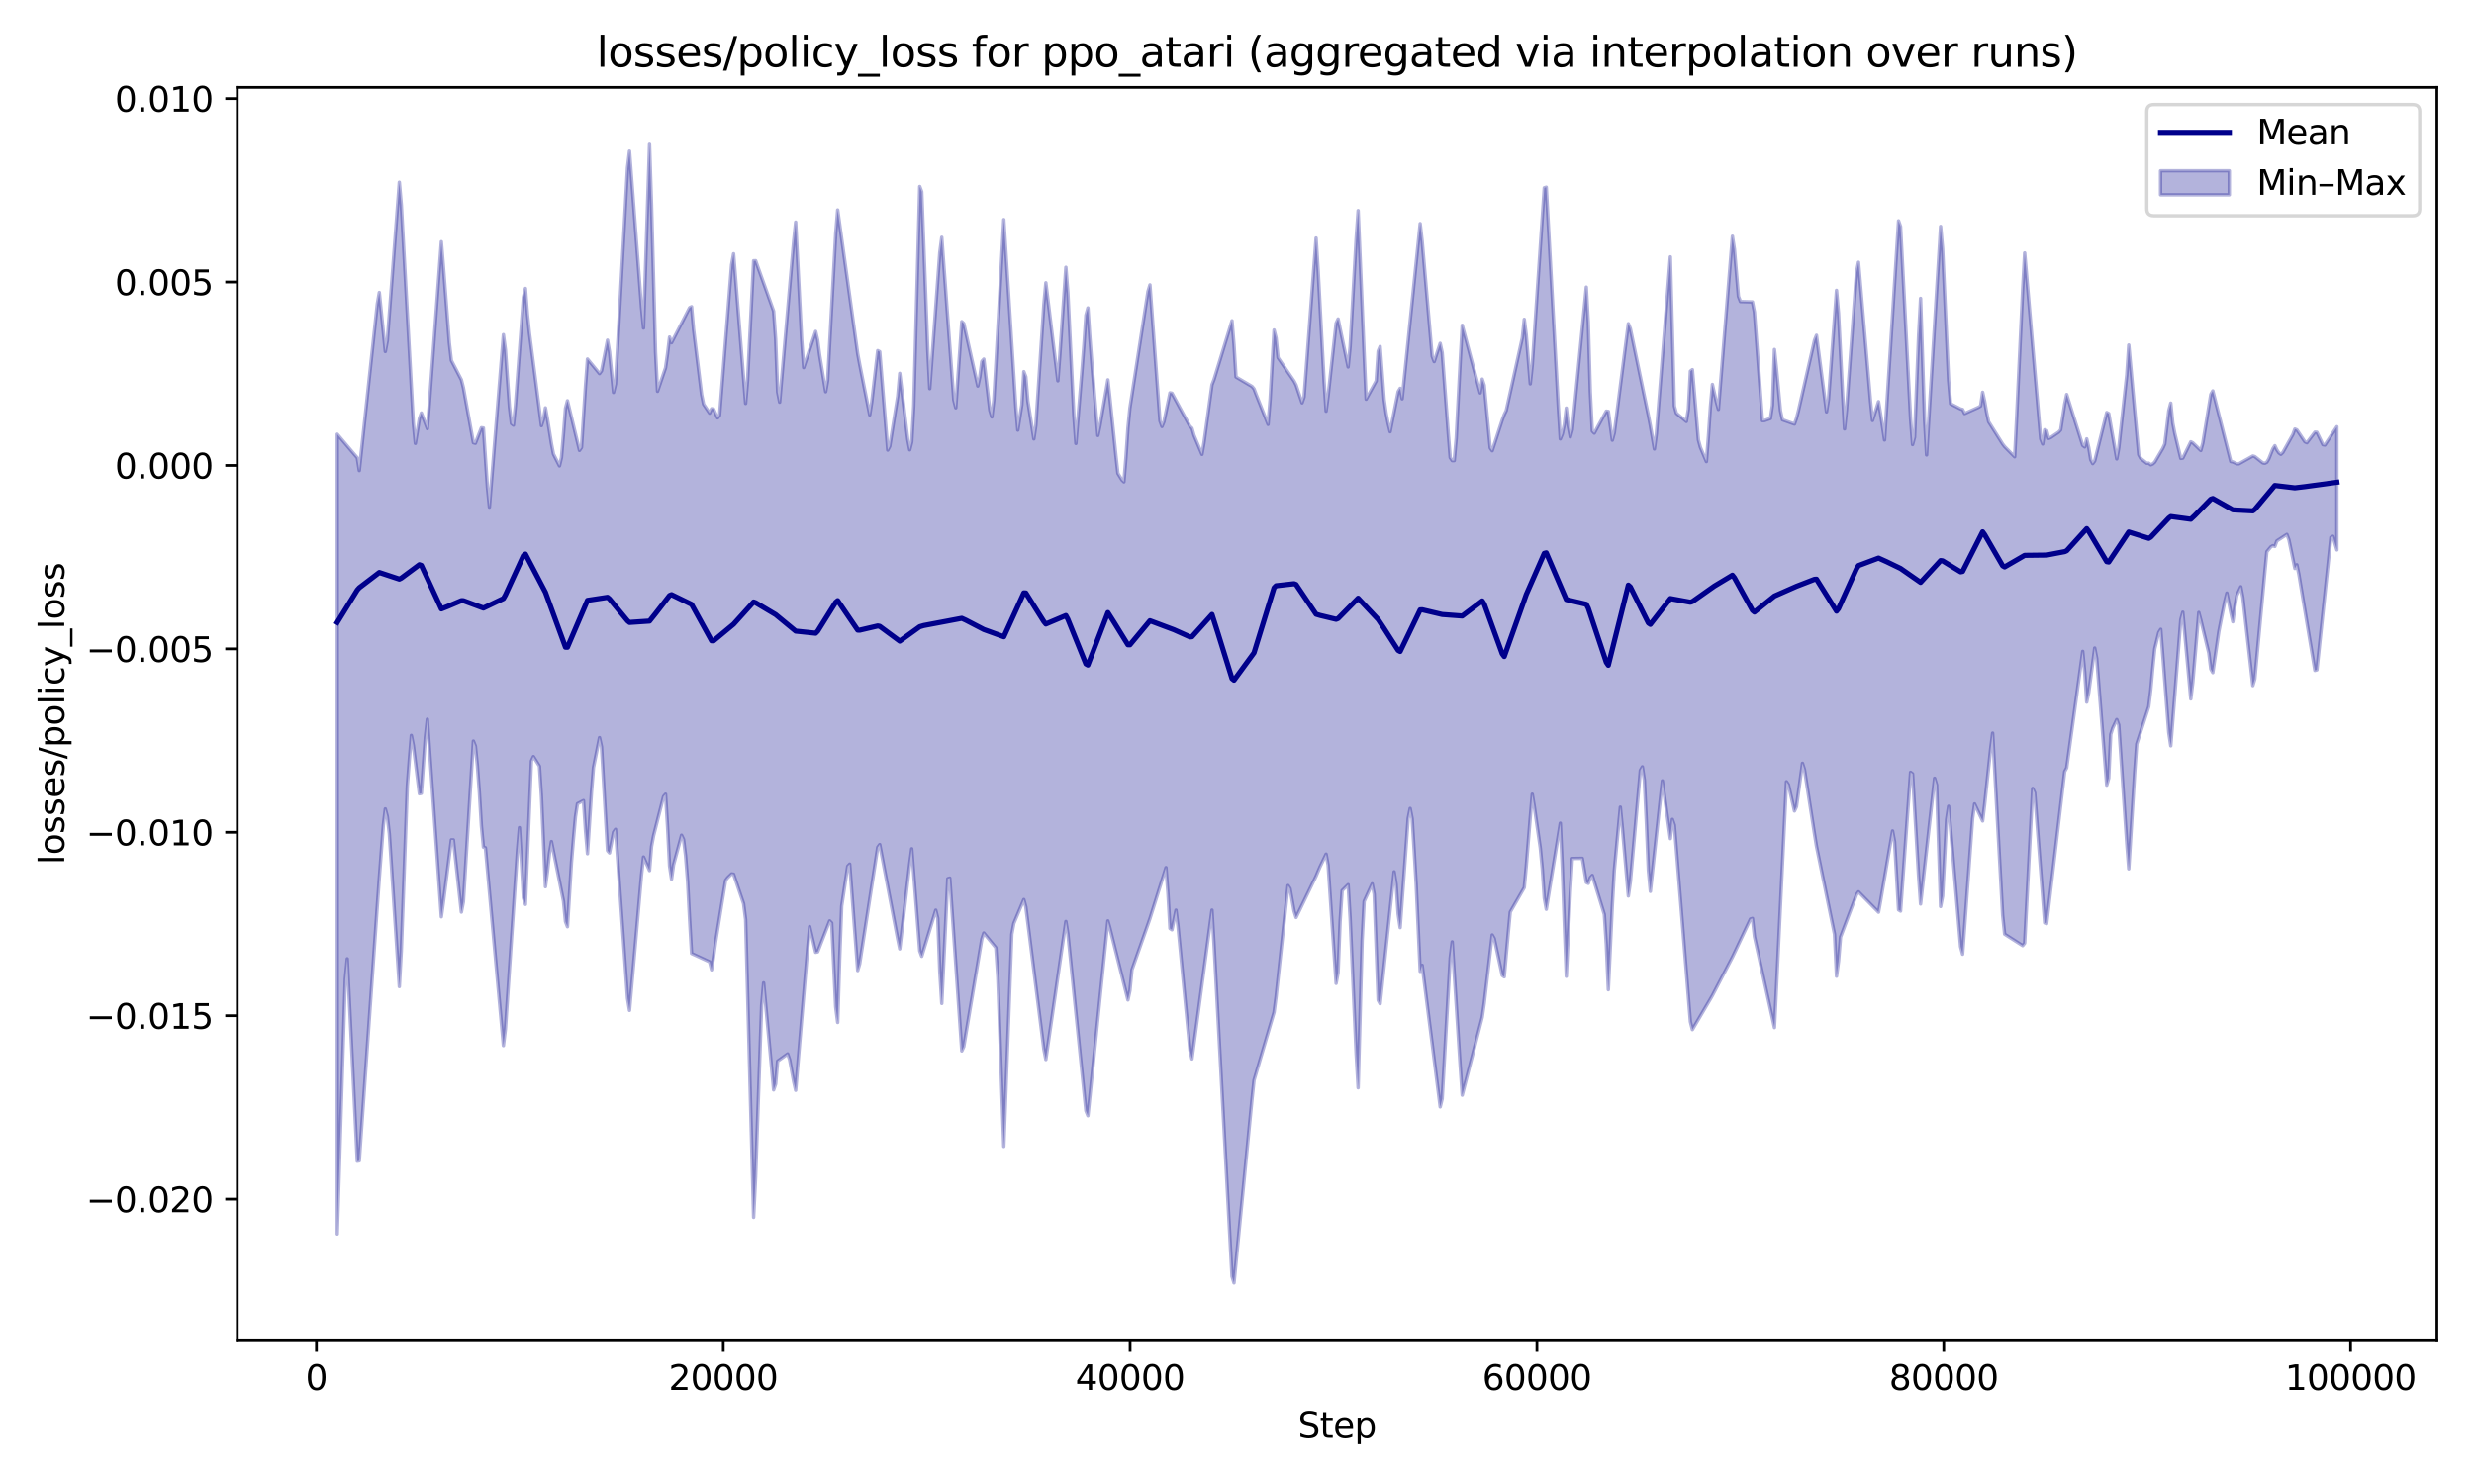 <?xml version="1.0" encoding="utf-8" standalone="no"?>
<!DOCTYPE svg PUBLIC "-//W3C//DTD SVG 1.1//EN"
  "http://www.w3.org/Graphics/SVG/1.1/DTD/svg11.dtd">
<svg xmlns:xlink="http://www.w3.org/1999/xlink" width="720pt" height="432pt" viewBox="0 0 720 432" xmlns="http://www.w3.org/2000/svg" version="1.1">
 <defs>
  <style type="text/css">*{stroke-linejoin: round; stroke-linecap: butt}</style>
 </defs>
 <g id="figure_1">
  <g id="patch_1">
   <path d="M 0 432 
L 720 432 
L 720 0 
L 0 0 
z
" style="fill: #ffffff"/>
  </g>
  <g id="axes_1">
   <g id="patch_2">
    <path d="M 69.061 390.04 
L 709.2 390.04 
L 709.2 25.44 
L 69.061 25.44 
z
" style="fill: #ffffff"/>
   </g>
   <g id="FillBetweenPolyCollection_1">
    <defs>
     <path id="m0cbdb64b6e" d="M 98.158 -305.59 
L 98.158 -72.779 
L 98.741 -91.32 
L 99.324 -109.861 
L 99.906 -128.402 
L 100.489 -146.944 
L 101.071 -152.895 
L 101.654 -141.108 
L 102.236 -129.322 
L 102.819 -117.535 
L 103.401 -105.749 
L 103.984 -93.962 
L 104.566 -94.069 
L 105.149 -102.313 
L 105.731 -110.558 
L 106.314 -118.802 
L 106.896 -127.046 
L 107.479 -135.291 
L 108.061 -143.535 
L 108.644 -151.779 
L 109.226 -160.024 
L 109.809 -168.268 
L 110.392 -176.402 
L 110.974 -184.057 
L 111.557 -191.713 
L 112.139 -196.529 
L 112.722 -194.302 
L 113.304 -189.285 
L 113.887 -180.386 
L 114.469 -171.488 
L 115.052 -162.59 
L 115.634 -153.691 
L 116.217 -144.793 
L 116.799 -155.321 
L 117.382 -171.288 
L 117.964 -187.255 
L 118.547 -203.223 
L 119.129 -210.912 
L 119.712 -217.924 
L 120.294 -214.982 
L 120.877 -210.294 
L 121.46 -205.606 
L 122.042 -200.918 
L 122.625 -201.055 
L 123.207 -209.232 
L 123.79 -217.409 
L 124.372 -222.626 
L 124.955 -214.41 
L 125.537 -206.195 
L 126.12 -197.979 
L 126.702 -189.763 
L 127.285 -181.548 
L 127.867 -173.332 
L 128.45 -165.116 
L 129.032 -169.277 
L 129.615 -173.837 
L 130.197 -178.397 
L 130.78 -182.957 
L 131.362 -187.517 
L 131.945 -187.514 
L 132.528 -182.256 
L 133.11 -176.999 
L 133.693 -171.741 
L 134.275 -166.483 
L 134.858 -169.45 
L 135.44 -178.815 
L 136.023 -188.18 
L 136.605 -197.544 
L 137.188 -206.909 
L 137.77 -216.274 
L 138.353 -214.794 
L 138.935 -209.023 
L 139.518 -201.163 
L 140.1 -191.579 
L 140.683 -185.397 
L 141.265 -185.213 
L 141.848 -178.813 
L 142.431 -172.413 
L 143.013 -166.013 
L 143.596 -159.613 
L 144.178 -153.213 
L 144.761 -146.813 
L 145.343 -140.413 
L 145.926 -134.013 
L 146.508 -127.613 
L 147.091 -132.482 
L 147.673 -141.109 
L 148.256 -149.735 
L 148.838 -158.361 
L 149.421 -166.987 
L 150.003 -175.614 
L 150.586 -184.24 
L 151.168 -191.086 
L 151.751 -180.864 
L 152.333 -170.642 
L 152.916 -168.719 
L 153.499 -182.64 
L 154.081 -196.561 
L 154.664 -210.483 
L 155.246 -211.753 
L 155.829 -210.826 
L 156.411 -209.899 
L 156.994 -208.972 
L 157.576 -200.173 
L 158.159 -187.018 
L 158.741 -173.862 
L 159.324 -178.142 
L 159.906 -183.585 
L 160.489 -187.018 
L 161.071 -184.126 
L 161.654 -181.234 
L 162.236 -178.342 
L 162.819 -175.45 
L 163.401 -172.558 
L 163.984 -169.666 
L 164.567 -163.739 
L 165.149 -162.217 
L 165.732 -171.546 
L 166.314 -180.876 
L 166.897 -187.87 
L 167.479 -194.227 
L 168.062 -198.03 
L 168.644 -198.334 
L 169.227 -198.638 
L 169.809 -198.942 
L 170.392 -190.214 
L 170.974 -183.482 
L 171.557 -192.406 
L 172.139 -201.331 
L 172.722 -208.578 
L 173.304 -211.479 
L 173.887 -214.38 
L 174.469 -217.281 
L 175.052 -214.602 
L 175.635 -204.525 
L 176.217 -194.448 
L 176.8 -184.371 
L 177.382 -183.708 
L 177.965 -186.729 
L 178.547 -189.75 
L 179.13 -190.584 
L 179.712 -182.394 
L 180.295 -174.204 
L 180.877 -166.014 
L 181.46 -157.824 
L 182.042 -149.634 
L 182.625 -141.444 
L 183.207 -137.866 
L 183.79 -144.433 
L 184.372 -151 
L 184.955 -157.567 
L 185.537 -164.134 
L 186.12 -170.701 
L 186.703 -177.268 
L 187.285 -182.527 
L 187.868 -181.208 
L 188.45 -179.889 
L 189.033 -178.571 
L 189.615 -185.575 
L 190.198 -188.683 
L 190.78 -190.97 
L 191.363 -193.257 
L 191.945 -195.543 
L 192.528 -197.83 
L 193.11 -200.117 
L 193.693 -200.804 
L 194.275 -191.283 
L 194.858 -179.886 
L 195.44 -176.071 
L 196.023 -180.238 
L 196.606 -182.396 
L 197.188 -184.554 
L 197.771 -186.712 
L 198.353 -188.87 
L 198.936 -187.632 
L 199.518 -182.885 
L 200.101 -175.554 
L 200.683 -164.489 
L 201.266 -154.437 
L 201.848 -154.168 
L 202.431 -153.899 
L 203.013 -153.63 
L 203.596 -153.362 
L 204.178 -153.093 
L 204.761 -152.824 
L 205.343 -152.555 
L 205.926 -152.286 
L 206.508 -152.018 
L 207.091 -149.684 
L 207.674 -153.496 
L 208.256 -157.734 
L 208.839 -161.33 
L 209.421 -164.926 
L 210.004 -168.523 
L 210.586 -172.119 
L 211.169 -175.716 
L 211.751 -176.486 
L 212.334 -177.049 
L 212.916 -177.613 
L 213.499 -177.532 
L 214.081 -175.806 
L 214.664 -174.08 
L 215.246 -172.354 
L 215.829 -170.628 
L 216.411 -168.902 
L 216.994 -164.298 
L 217.576 -142.628 
L 218.159 -120.959 
L 218.742 -99.289 
L 219.324 -77.62 
L 219.907 -89.447 
L 220.489 -106.059 
L 221.072 -122.671 
L 221.654 -139.283 
L 222.237 -145.883 
L 222.819 -139.65 
L 223.402 -133.417 
L 223.984 -127.183 
L 224.567 -120.95 
L 225.149 -114.717 
L 225.732 -116.429 
L 226.314 -123.129 
L 226.897 -123.544 
L 227.479 -123.958 
L 228.062 -124.373 
L 228.644 -124.787 
L 229.227 -125.202 
L 229.81 -123.513 
L 230.392 -120.333 
L 230.975 -117.154 
L 231.557 -114.603 
L 232.14 -121.487 
L 232.722 -128.371 
L 233.305 -135.254 
L 233.887 -142.138 
L 234.47 -149.022 
L 235.052 -155.906 
L 235.635 -162.279 
L 236.217 -159.778 
L 236.8 -157.278 
L 237.382 -154.777 
L 237.965 -154.904 
L 238.547 -156.408 
L 239.13 -157.912 
L 239.712 -159.416 
L 240.295 -160.92 
L 240.878 -162.424 
L 241.46 -163.928 
L 242.043 -163.32 
L 242.625 -151.098 
L 243.208 -138.876 
L 243.79 -134.354 
L 244.373 -152.933 
L 244.955 -168.234 
L 245.538 -172.107 
L 246.12 -175.98 
L 246.703 -179.853 
L 247.285 -180.465 
L 247.868 -172.714 
L 248.45 -164.964 
L 249.033 -157.214 
L 249.615 -149.463 
L 250.198 -151.434 
L 250.78 -155.204 
L 251.363 -158.975 
L 251.946 -162.745 
L 252.528 -166.515 
L 253.111 -170.286 
L 253.693 -174.056 
L 254.276 -177.827 
L 254.858 -181.597 
L 255.441 -185.368 
L 256.023 -186.148 
L 256.606 -183.085 
L 257.188 -180.021 
L 257.771 -176.957 
L 258.353 -173.894 
L 258.936 -170.83 
L 259.518 -167.767 
L 260.101 -164.703 
L 260.683 -161.64 
L 261.266 -158.576 
L 261.849 -155.764 
L 262.431 -160.729 
L 263.014 -165.695 
L 263.596 -170.66 
L 264.179 -175.626 
L 264.761 -180.591 
L 265.344 -184.922 
L 265.926 -177.49 
L 266.509 -170.058 
L 267.091 -162.626 
L 267.674 -155.194 
L 268.256 -153.607 
L 268.839 -155.527 
L 269.421 -157.448 
L 270.004 -159.368 
L 270.586 -161.289 
L 271.169 -163.21 
L 271.751 -165.13 
L 272.334 -167.051 
L 272.917 -164.675 
L 273.499 -149.271 
L 274.082 -139.885 
L 274.664 -151.993 
L 275.247 -164.101 
L 275.829 -176.209 
L 276.412 -176.386 
L 276.994 -167.999 
L 277.577 -159.612 
L 278.159 -151.225 
L 278.742 -142.837 
L 279.324 -134.45 
L 279.907 -126.063 
L 280.489 -127.317 
L 281.072 -130.796 
L 281.654 -134.275 
L 282.237 -137.754 
L 282.819 -141.232 
L 283.402 -144.711 
L 283.985 -148.19 
L 284.567 -151.669 
L 285.15 -155.148 
L 285.732 -158.626 
L 286.315 -160.403 
L 286.897 -159.692 
L 287.48 -158.981 
L 288.062 -158.271 
L 288.645 -157.56 
L 289.227 -156.849 
L 289.81 -156.138 
L 290.392 -147.479 
L 290.975 -131.07 
L 291.557 -114.661 
L 292.14 -98.252 
L 292.722 -113.7 
L 293.305 -129.147 
L 293.887 -144.595 
L 294.47 -160.042 
L 295.053 -163.183 
L 295.635 -164.573 
L 296.218 -165.964 
L 296.8 -167.355 
L 297.383 -168.746 
L 297.965 -170.137 
L 298.548 -167.969 
L 299.13 -163.368 
L 299.713 -158.766 
L 300.295 -154.164 
L 300.878 -149.562 
L 301.46 -144.961 
L 302.043 -140.359 
L 302.625 -135.757 
L 303.208 -131.155 
L 303.79 -126.553 
L 304.373 -123.568 
L 304.955 -127.587 
L 305.538 -131.606 
L 306.121 -135.625 
L 306.703 -139.644 
L 307.286 -143.664 
L 307.868 -147.683 
L 308.451 -151.702 
L 309.033 -155.721 
L 309.616 -159.74 
L 310.198 -163.759 
L 310.781 -160.166 
L 311.363 -154.442 
L 311.946 -148.718 
L 312.528 -142.994 
L 313.111 -137.27 
L 313.693 -131.546 
L 314.276 -125.822 
L 314.858 -120.098 
L 315.441 -114.374 
L 316.024 -108.65 
L 316.606 -107.2 
L 317.189 -112.873 
L 317.771 -118.546 
L 318.354 -124.219 
L 318.936 -129.893 
L 319.519 -135.566 
L 320.101 -141.239 
L 320.684 -146.912 
L 321.266 -152.586 
L 321.849 -158.259 
L 322.431 -163.932 
L 323.014 -161.854 
L 323.596 -159.527 
L 324.179 -157.199 
L 324.761 -154.871 
L 325.344 -152.544 
L 325.926 -150.216 
L 326.509 -147.888 
L 327.092 -145.56 
L 327.674 -143.233 
L 328.257 -140.905 
L 328.839 -143.636 
L 329.422 -149.675 
L 330.004 -151.332 
L 330.587 -152.988 
L 331.169 -154.645 
L 331.752 -156.301 
L 332.334 -157.958 
L 332.917 -159.615 
L 333.499 -161.271 
L 334.082 -162.928 
L 334.664 -164.615 
L 335.247 -166.469 
L 335.829 -168.323 
L 336.412 -170.177 
L 336.994 -172.03 
L 337.577 -173.884 
L 338.16 -175.738 
L 338.742 -177.592 
L 339.325 -179.445 
L 339.907 -171.838 
L 340.49 -161.716 
L 341.072 -161.33 
L 341.655 -164.189 
L 342.237 -167.049 
L 342.82 -162.365 
L 343.402 -156.338 
L 343.985 -150.311 
L 344.567 -144.284 
L 345.15 -138.257 
L 345.732 -132.23 
L 346.315 -126.203 
L 346.897 -123.737 
L 347.48 -128.07 
L 348.062 -132.404 
L 348.645 -136.737 
L 349.228 -141.07 
L 349.81 -145.403 
L 350.393 -149.736 
L 350.975 -154.069 
L 351.558 -158.402 
L 352.14 -162.735 
L 352.723 -167.068 
L 353.305 -157.252 
L 353.888 -146.493 
L 354.47 -135.733 
L 355.053 -124.973 
L 355.635 -114.214 
L 356.218 -103.454 
L 356.8 -92.695 
L 357.383 -81.935 
L 357.965 -71.176 
L 358.548 -60.416 
L 359.13 -58.533 
L 359.713 -64.482 
L 360.296 -70.43 
L 360.878 -76.379 
L 361.461 -82.328 
L 362.043 -88.277 
L 362.626 -94.226 
L 363.208 -100.175 
L 363.791 -106.124 
L 364.373 -112.072 
L 364.956 -117.525 
L 365.538 -119.506 
L 366.121 -121.486 
L 366.703 -123.467 
L 367.286 -125.447 
L 367.868 -127.428 
L 368.451 -129.408 
L 369.033 -131.389 
L 369.616 -133.369 
L 370.199 -135.35 
L 370.781 -137.33 
L 371.364 -141.773 
L 371.946 -147.179 
L 372.529 -152.585 
L 373.111 -157.991 
L 373.694 -163.397 
L 374.276 -168.803 
L 374.859 -174.209 
L 375.441 -173.338 
L 376.024 -170.066 
L 376.606 -166.793 
L 377.189 -164.92 
L 377.771 -166.125 
L 378.354 -167.329 
L 378.936 -168.534 
L 379.519 -169.738 
L 380.101 -170.943 
L 380.684 -172.148 
L 381.267 -173.352 
L 381.849 -174.557 
L 382.432 -175.762 
L 383.014 -176.966 
L 383.597 -178.356 
L 384.179 -179.711 
L 384.762 -180.928 
L 385.344 -182.144 
L 385.927 -183.361 
L 386.509 -180.186 
L 387.092 -171.571 
L 387.674 -162.957 
L 388.257 -154.343 
L 388.839 -145.728 
L 389.422 -148.878 
L 390.004 -163.792 
L 390.587 -172.74 
L 391.169 -173.315 
L 391.752 -173.89 
L 392.335 -174.465 
L 392.917 -164.702 
L 393.5 -151.55 
L 394.082 -138.399 
L 394.665 -125.247 
L 395.247 -115.339 
L 395.83 -136.782 
L 396.412 -158.224 
L 396.995 -169.597 
L 397.577 -170.875 
L 398.16 -172.152 
L 398.742 -173.43 
L 399.325 -174.707 
L 399.907 -171.709 
L 400.49 -156.277 
L 401.072 -140.844 
L 401.655 -139.795 
L 402.237 -145.284 
L 402.82 -150.773 
L 403.403 -156.262 
L 403.985 -161.751 
L 404.568 -167.24 
L 405.15 -172.729 
L 405.733 -178.218 
L 406.315 -174.559 
L 406.898 -165.931 
L 407.48 -161.964 
L 408.063 -169.909 
L 408.645 -177.854 
L 409.228 -185.799 
L 409.81 -193.743 
L 410.393 -196.663 
L 410.975 -193.67 
L 411.558 -184.301 
L 412.14 -174.556 
L 412.723 -161.888 
L 413.305 -149.22 
L 413.888 -151.014 
L 414.471 -146.432 
L 415.053 -141.85 
L 415.636 -137.268 
L 416.218 -132.687 
L 416.801 -128.105 
L 417.383 -123.523 
L 417.966 -118.941 
L 418.548 -114.359 
L 419.131 -109.778 
L 419.713 -112.147 
L 420.296 -122.395 
L 420.878 -132.642 
L 421.461 -142.89 
L 422.043 -153.138 
L 422.626 -157.82 
L 423.208 -148.752 
L 423.791 -139.683 
L 424.373 -130.615 
L 424.956 -121.546 
L 425.539 -113.186 
L 426.121 -115.454 
L 426.704 -117.721 
L 427.286 -119.988 
L 427.869 -122.255 
L 428.451 -124.522 
L 429.034 -126.79 
L 429.616 -129.057 
L 430.199 -131.324 
L 430.781 -133.591 
L 431.364 -135.859 
L 431.946 -139.907 
L 432.529 -144.887 
L 433.111 -149.868 
L 433.694 -154.849 
L 434.276 -159.829 
L 434.859 -158.809 
L 435.442 -156.122 
L 436.024 -153.434 
L 436.607 -150.747 
L 437.189 -148.06 
L 437.772 -147.639 
L 438.354 -154.016 
L 438.937 -160.393 
L 439.519 -166.508 
L 440.102 -167.521 
L 440.684 -168.535 
L 441.267 -169.549 
L 441.849 -170.563 
L 442.432 -171.577 
L 443.014 -172.591 
L 443.597 -173.605 
L 444.179 -179.788 
L 444.762 -186.929 
L 445.344 -194.07 
L 445.927 -200.808 
L 446.51 -197.274 
L 447.092 -193.238 
L 447.675 -189.203 
L 448.257 -185.167 
L 448.84 -179.085 
L 449.422 -170.542 
L 450.005 -167.303 
L 450.587 -170.885 
L 451.17 -174.466 
L 451.752 -178.048 
L 452.335 -181.629 
L 452.917 -185.211 
L 453.5 -188.792 
L 454.082 -192.374 
L 454.665 -179.38 
L 455.247 -163.139 
L 455.83 -147.789 
L 456.412 -160.048 
L 456.995 -172.307 
L 457.578 -182.086 
L 458.16 -182.096 
L 458.743 -182.105 
L 459.325 -182.115 
L 459.908 -182.125 
L 460.49 -182.134 
L 461.073 -178.675 
L 461.655 -175.117 
L 462.238 -174.839 
L 462.82 -176.528 
L 463.403 -177.176 
L 463.985 -175.278 
L 464.568 -173.38 
L 465.15 -171.482 
L 465.733 -169.584 
L 466.315 -167.686 
L 466.898 -165.788 
L 467.48 -156.913 
L 468.063 -143.878 
L 468.646 -156.175 
L 469.228 -168.472 
L 469.811 -178.624 
L 470.393 -184.764 
L 470.976 -190.904 
L 471.558 -197.044 
L 472.141 -191.048 
L 472.723 -184.42 
L 473.306 -177.793 
L 473.888 -171.165 
L 474.471 -175.211 
L 475.053 -181.721 
L 475.636 -188.23 
L 476.218 -194.74 
L 476.801 -201.249 
L 477.383 -207.759 
L 477.966 -208.782 
L 478.548 -204.92 
L 479.131 -192.622 
L 479.714 -178.628 
L 480.296 -172.51 
L 480.879 -177.904 
L 481.461 -183.298 
L 482.044 -188.692 
L 482.626 -194.086 
L 483.209 -199.48 
L 483.791 -204.7 
L 484.374 -200.492 
L 484.956 -196.285 
L 485.539 -192.078 
L 486.121 -187.871 
L 486.704 -193.479 
L 487.286 -191.788 
L 487.869 -184.638 
L 488.451 -177.487 
L 489.034 -170.337 
L 489.617 -163.186 
L 490.199 -156.035 
L 490.782 -148.885 
L 491.364 -141.734 
L 491.947 -134.584 
L 492.529 -132.268 
L 493.112 -133.259 
L 493.694 -134.251 
L 494.277 -135.242 
L 494.859 -136.234 
L 495.442 -137.226 
L 496.024 -138.217 
L 496.607 -139.209 
L 497.189 -140.2 
L 497.772 -141.192 
L 498.354 -142.207 
L 498.937 -143.324 
L 499.519 -144.442 
L 500.102 -145.559 
L 500.685 -146.676 
L 501.267 -147.793 
L 501.85 -148.911 
L 502.432 -150.028 
L 503.015 -151.145 
L 503.597 -152.263 
L 504.18 -153.38 
L 504.762 -154.589 
L 505.345 -155.823 
L 505.927 -157.057 
L 506.51 -158.292 
L 507.092 -159.526 
L 507.675 -160.76 
L 508.257 -161.995 
L 508.84 -163.229 
L 509.422 -164.464 
L 510.005 -164.646 
L 510.587 -159.365 
L 511.17 -156.714 
L 511.753 -154.063 
L 512.335 -151.413 
L 512.918 -148.762 
L 513.5 -146.111 
L 514.083 -143.46 
L 514.665 -140.81 
L 515.248 -138.159 
L 515.83 -135.508 
L 516.413 -132.858 
L 516.995 -144.406 
L 517.578 -156.413 
L 518.16 -168.42 
L 518.743 -180.426 
L 519.325 -192.433 
L 519.908 -204.44 
L 520.49 -203.574 
L 521.073 -201.02 
L 521.655 -198.467 
L 522.238 -195.913 
L 522.821 -197.165 
L 523.403 -201.377 
L 523.986 -205.589 
L 524.568 -209.801 
L 525.151 -207.971 
L 525.733 -204.227 
L 526.316 -200.483 
L 526.898 -196.739 
L 527.481 -192.995 
L 528.063 -189.251 
L 528.646 -185.647 
L 529.228 -182.804 
L 529.811 -179.961 
L 530.393 -177.118 
L 530.976 -174.274 
L 531.558 -171.431 
L 532.141 -168.588 
L 532.723 -165.745 
L 533.306 -162.901 
L 533.889 -160.058 
L 534.471 -147.814 
L 535.054 -152.157 
L 535.636 -159.208 
L 536.219 -160.753 
L 536.801 -162.298 
L 537.384 -163.843 
L 537.966 -165.388 
L 538.549 -166.933 
L 539.131 -168.478 
L 539.714 -170.023 
L 540.296 -171.568 
L 540.879 -172.378 
L 541.461 -171.786 
L 542.044 -171.193 
L 542.626 -170.6 
L 543.209 -170.008 
L 543.792 -169.415 
L 544.374 -168.822 
L 544.957 -168.23 
L 545.539 -167.637 
L 546.122 -167.044 
L 546.704 -166.452 
L 547.287 -169.617 
L 547.869 -173.034 
L 548.452 -176.45 
L 549.034 -179.866 
L 549.617 -183.282 
L 550.199 -186.699 
L 550.782 -190.115 
L 551.364 -187.007 
L 551.947 -177.073 
L 552.529 -167.138 
L 553.112 -166.775 
L 553.694 -174.856 
L 554.277 -182.937 
L 554.86 -191.019 
L 555.442 -199.1 
L 556.025 -207.182 
L 556.607 -206.75 
L 557.19 -196.796 
L 557.772 -186.843 
L 558.355 -176.889 
L 558.937 -168.833 
L 559.52 -174.064 
L 560.102 -179.295 
L 560.685 -184.527 
L 561.267 -189.758 
L 561.85 -194.989 
L 562.432 -200.221 
L 563.015 -205.452 
L 563.597 -203.509 
L 564.18 -185.804 
L 564.762 -168.1 
L 565.345 -171.137 
L 565.928 -182.291 
L 566.51 -193.444 
L 567.093 -197.293 
L 567.675 -190.483 
L 568.258 -183.673 
L 568.84 -176.863 
L 569.423 -170.053 
L 570.005 -163.243 
L 570.588 -156.433 
L 571.17 -154.22 
L 571.753 -162.118 
L 572.335 -170.017 
L 572.918 -177.915 
L 573.5 -185.814 
L 574.083 -193.712 
L 574.665 -197.974 
L 575.248 -196.733 
L 575.83 -195.491 
L 576.413 -194.249 
L 576.996 -193.008 
L 577.578 -197.787 
L 578.161 -203.189 
L 578.743 -208.592 
L 579.326 -213.994 
L 579.908 -218.589 
L 580.491 -207.981 
L 581.073 -197.373 
L 581.656 -186.764 
L 582.238 -176.156 
L 582.821 -165.548 
L 583.403 -160.058 
L 583.986 -159.687 
L 584.568 -159.315 
L 585.151 -158.944 
L 585.733 -158.573 
L 586.316 -158.201 
L 586.898 -157.83 
L 587.481 -157.459 
L 588.064 -157.087 
L 588.646 -156.716 
L 589.229 -157.435 
L 589.811 -168.696 
L 590.394 -179.957 
L 590.976 -191.218 
L 591.559 -202.479 
L 592.141 -201.201 
L 592.724 -193.631 
L 593.306 -186.061 
L 593.889 -178.491 
L 594.471 -170.921 
L 595.054 -163.351 
L 595.636 -163.122 
L 596.219 -168.043 
L 596.801 -172.963 
L 597.384 -177.884 
L 597.966 -182.804 
L 598.549 -187.725 
L 599.132 -192.646 
L 599.714 -197.566 
L 600.297 -202.487 
L 600.879 -207.407 
L 601.462 -208.475 
L 602.044 -212.713 
L 602.627 -216.952 
L 603.209 -221.19 
L 603.792 -225.428 
L 604.374 -229.667 
L 604.957 -233.905 
L 605.539 -238.144 
L 606.122 -242.382 
L 606.704 -236.311 
L 607.287 -227.607 
L 607.869 -230.321 
L 608.452 -234.665 
L 609.035 -239.01 
L 609.617 -243.354 
L 610.2 -240.329 
L 610.782 -232.949 
L 611.365 -225.57 
L 611.947 -218.19 
L 612.53 -210.811 
L 613.112 -203.432 
L 613.695 -205.477 
L 614.277 -218.206 
L 614.86 -220.052 
L 615.442 -221.294 
L 616.025 -222.536 
L 616.607 -220.971 
L 617.19 -212.366 
L 617.772 -203.762 
L 618.355 -195.157 
L 618.937 -186.552 
L 619.52 -179.076 
L 620.103 -188.523 
L 620.685 -197.971 
L 621.268 -207.418 
L 621.85 -215.433 
L 622.433 -217.239 
L 623.015 -219.044 
L 623.598 -220.85 
L 624.18 -222.655 
L 624.763 -224.461 
L 625.345 -226.266 
L 625.928 -231.07 
L 626.51 -237.446 
L 627.093 -243.124 
L 627.675 -245.497 
L 628.258 -247.87 
L 628.84 -248.82 
L 629.423 -241.288 
L 630.005 -233.756 
L 630.588 -226.224 
L 631.171 -218.693 
L 631.753 -214.88 
L 632.336 -222.225 
L 632.918 -229.571 
L 633.501 -236.916 
L 634.083 -244.261 
L 634.666 -251.606 
L 635.248 -253.782 
L 635.831 -247.47 
L 636.413 -241.158 
L 636.996 -234.847 
L 637.578 -228.535 
L 638.161 -233.291 
L 638.743 -240.096 
L 639.326 -246.901 
L 639.908 -253.706 
L 640.491 -251.516 
L 641.073 -249.109 
L 641.656 -246.703 
L 642.239 -244.296 
L 642.821 -241.889 
L 643.404 -237.218 
L 643.986 -236.196 
L 644.569 -240.181 
L 645.151 -244.166 
L 645.734 -248.151 
L 646.316 -251.129 
L 646.899 -254.058 
L 647.481 -256.988 
L 648.064 -259.365 
L 648.646 -256.502 
L 649.229 -253.639 
L 649.811 -251 
L 650.394 -255.305 
L 650.976 -258.654 
L 651.559 -259.926 
L 652.141 -261.198 
L 652.724 -258.133 
L 653.307 -252.989 
L 653.889 -247.845 
L 654.472 -242.7 
L 655.054 -237.556 
L 655.637 -232.412 
L 656.219 -234.365 
L 656.802 -240.576 
L 657.384 -246.786 
L 657.967 -252.997 
L 658.549 -259.207 
L 659.132 -265.418 
L 659.714 -271.396 
L 660.297 -272.104 
L 660.879 -272.812 
L 661.462 -273.147 
L 662.044 -272.926 
L 662.627 -274.534 
L 663.21 -274.913 
L 663.792 -275.291 
L 664.375 -275.67 
L 664.957 -276.049 
L 665.54 -276.424 
L 666.122 -274.907 
L 666.705 -272.108 
L 667.287 -269.309 
L 667.87 -266.51 
L 668.452 -267.589 
L 669.035 -264.793 
L 669.617 -261.298 
L 670.2 -257.803 
L 670.782 -254.308 
L 671.365 -250.813 
L 671.947 -247.319 
L 672.53 -243.824 
L 673.112 -240.329 
L 673.695 -236.834 
L 674.278 -236.997 
L 674.86 -242.506 
L 675.443 -248.016 
L 676.025 -253.525 
L 676.608 -259.035 
L 677.19 -264.544 
L 677.773 -270.054 
L 678.355 -275.563 
L 678.938 -275.88 
L 679.52 -273.894 
L 680.103 -271.908 
L 680.103 -307.768 
L 680.103 -307.768 
L 679.52 -306.881 
L 678.938 -305.993 
L 678.355 -305.106 
L 677.773 -304.219 
L 677.19 -303.331 
L 676.608 -302.444 
L 676.025 -302.541 
L 675.443 -303.745 
L 674.86 -304.948 
L 674.278 -306.151 
L 673.695 -306.184 
L 673.112 -305.415 
L 672.53 -304.647 
L 671.947 -303.878 
L 671.365 -303.11 
L 670.782 -303.385 
L 670.2 -304.253 
L 669.617 -305.12 
L 669.035 -305.987 
L 668.452 -306.855 
L 667.87 -307.087 
L 667.287 -305.51 
L 666.705 -304.468 
L 666.122 -303.425 
L 665.54 -302.382 
L 664.957 -301.339 
L 664.375 -300.296 
L 663.792 -299.74 
L 663.21 -300.156 
L 662.627 -301.017 
L 662.044 -302.251 
L 661.462 -301.372 
L 660.879 -299.902 
L 660.297 -298.432 
L 659.714 -297.45 
L 659.132 -297.139 
L 658.549 -297.248 
L 657.967 -297.7 
L 657.384 -298.162 
L 656.802 -298.625 
L 656.219 -299.087 
L 655.637 -299.254 
L 655.054 -298.928 
L 654.472 -298.601 
L 653.889 -298.274 
L 653.307 -297.948 
L 652.724 -297.621 
L 652.141 -297.295 
L 651.559 -296.968 
L 650.976 -296.986 
L 650.394 -297.262 
L 649.811 -297.538 
L 649.229 -297.629 
L 648.646 -299.916 
L 648.064 -302.203 
L 647.481 -304.49 
L 646.899 -306.777 
L 646.316 -309.064 
L 645.734 -311.351 
L 645.151 -313.637 
L 644.569 -315.924 
L 643.986 -318.211 
L 643.404 -317.213 
L 642.821 -313.66 
L 642.239 -310.107 
L 641.656 -306.553 
L 641.073 -303 
L 640.491 -300.852 
L 639.908 -301.412 
L 639.326 -301.973 
L 638.743 -302.534 
L 638.161 -303.094 
L 637.578 -303.382 
L 636.996 -302.197 
L 636.413 -301.012 
L 635.831 -299.827 
L 635.248 -298.643 
L 634.666 -298.551 
L 634.083 -300.974 
L 633.501 -303.398 
L 632.918 -305.821 
L 632.336 -308.833 
L 631.753 -314.657 
L 631.171 -312.463 
L 630.588 -307.595 
L 630.005 -302.728 
L 629.423 -301.458 
L 628.84 -300.464 
L 628.258 -299.469 
L 627.675 -298.475 
L 627.093 -297.48 
L 626.51 -296.949 
L 625.928 -296.69 
L 625.345 -297.178 
L 624.763 -297.144 
L 624.18 -297.609 
L 623.598 -298.073 
L 623.015 -298.538 
L 622.433 -299.61 
L 621.85 -306 
L 621.268 -312.391 
L 620.685 -318.782 
L 620.103 -325.172 
L 619.52 -331.563 
L 618.937 -322.819 
L 618.355 -317.504 
L 617.772 -312.189 
L 617.19 -306.874 
L 616.607 -301.56 
L 616.025 -298.399 
L 615.442 -301.703 
L 614.86 -305.007 
L 614.277 -308.312 
L 613.695 -311.616 
L 613.112 -311.917 
L 612.53 -309.569 
L 611.947 -307.221 
L 611.365 -304.873 
L 610.782 -302.525 
L 610.2 -300.176 
L 609.617 -297.828 
L 609.035 -297.04 
L 608.452 -298.18 
L 607.869 -301.742 
L 607.287 -304.241 
L 606.704 -301.887 
L 606.122 -302.335 
L 605.539 -304.189 
L 604.957 -306.043 
L 604.374 -307.897 
L 603.792 -309.751 
L 603.209 -311.605 
L 602.627 -313.459 
L 602.044 -315.313 
L 601.462 -317.167 
L 600.879 -314.377 
L 600.297 -310.604 
L 599.714 -306.831 
L 599.132 -306.198 
L 598.549 -305.801 
L 597.966 -305.404 
L 597.384 -305.007 
L 596.801 -304.609 
L 596.219 -304.367 
L 595.636 -306.628 
L 595.054 -306.887 
L 594.471 -302.742 
L 593.889 -304.233 
L 593.306 -311.001 
L 592.724 -317.768 
L 592.141 -324.536 
L 591.559 -331.304 
L 590.976 -338.072 
L 590.394 -344.84 
L 589.811 -351.608 
L 589.229 -358.376 
L 588.646 -347.786 
L 588.064 -335.401 
L 587.481 -323.016 
L 586.898 -310.631 
L 586.316 -299.024 
L 585.733 -299.613 
L 585.151 -300.202 
L 584.568 -300.791 
L 583.986 -301.38 
L 583.403 -301.969 
L 582.821 -302.727 
L 582.238 -303.654 
L 581.656 -304.58 
L 581.073 -305.507 
L 580.491 -306.433 
L 579.908 -307.36 
L 579.326 -308.287 
L 578.743 -309.213 
L 578.161 -311.907 
L 577.578 -315.199 
L 576.996 -317.808 
L 576.413 -313.823 
L 575.83 -313.456 
L 575.248 -313.194 
L 574.665 -312.932 
L 574.083 -312.671 
L 573.5 -312.409 
L 572.918 -312.147 
L 572.335 -311.885 
L 571.753 -311.623 
L 571.17 -312.82 
L 570.588 -312.955 
L 570.005 -313.255 
L 569.423 -313.555 
L 568.84 -313.855 
L 568.258 -314.155 
L 567.675 -314.455 
L 567.093 -321.241 
L 566.51 -334.022 
L 565.928 -346.803 
L 565.345 -359.584 
L 564.762 -366.096 
L 564.18 -356.591 
L 563.597 -347.086 
L 563.015 -337.581 
L 562.432 -328.076 
L 561.85 -318.571 
L 561.267 -309.066 
L 560.685 -299.561 
L 560.102 -309.737 
L 559.52 -327.441 
L 558.937 -345.146 
L 558.355 -334.388 
L 557.772 -319.565 
L 557.19 -304.741 
L 556.607 -302.579 
L 556.025 -309.993 
L 555.442 -321.204 
L 554.86 -332.416 
L 554.277 -343.628 
L 553.694 -354.839 
L 553.112 -366.051 
L 552.529 -367.725 
L 551.947 -358.589 
L 551.364 -349.454 
L 550.782 -340.318 
L 550.199 -331.182 
L 549.617 -322.047 
L 549.034 -312.911 
L 548.452 -303.907 
L 547.869 -307.752 
L 547.287 -311.598 
L 546.704 -315.088 
L 546.122 -313.254 
L 545.539 -311.42 
L 544.957 -309.586 
L 544.374 -315.191 
L 543.792 -321.935 
L 543.209 -328.679 
L 542.626 -335.423 
L 542.044 -342.167 
L 541.461 -348.911 
L 540.879 -355.655 
L 540.296 -352.73 
L 539.714 -344.741 
L 539.131 -336.752 
L 538.549 -328.762 
L 537.966 -320.773 
L 537.384 -312.783 
L 536.801 -307.131 
L 536.219 -317.695 
L 535.636 -329.245 
L 535.054 -340.796 
L 534.471 -347.477 
L 533.889 -339.551 
L 533.306 -331.625 
L 532.723 -323.699 
L 532.141 -315.773 
L 531.558 -312.106 
L 530.976 -316.564 
L 530.393 -321.021 
L 529.811 -325.478 
L 529.228 -329.936 
L 528.646 -334.393 
L 528.063 -332.93 
L 527.481 -330.371 
L 526.898 -327.812 
L 526.316 -325.252 
L 525.733 -322.693 
L 525.151 -320.134 
L 524.568 -317.574 
L 523.986 -315.015 
L 523.403 -312.456 
L 522.821 -310.192 
L 522.238 -308.547 
L 521.655 -308.752 
L 521.073 -308.958 
L 520.49 -309.163 
L 519.908 -309.369 
L 519.325 -309.575 
L 518.743 -309.78 
L 518.16 -312.452 
L 517.578 -318.622 
L 516.995 -324.792 
L 516.413 -330.262 
L 515.83 -314.025 
L 515.248 -310.175 
L 514.665 -309.967 
L 514.083 -309.76 
L 513.5 -309.552 
L 512.918 -309.53 
L 512.335 -317.432 
L 511.753 -325.334 
L 511.17 -333.236 
L 510.587 -341.138 
L 510.005 -344.112 
L 509.422 -344.129 
L 508.84 -344.147 
L 508.257 -344.164 
L 507.675 -344.181 
L 507.092 -344.199 
L 506.51 -344.216 
L 505.927 -345.739 
L 505.345 -352.597 
L 504.762 -359.455 
L 504.18 -363.237 
L 503.597 -356.034 
L 503.015 -348.831 
L 502.432 -341.627 
L 501.85 -334.424 
L 501.267 -327.221 
L 500.685 -320.018 
L 500.102 -312.815 
L 499.519 -314.932 
L 498.937 -317.508 
L 498.354 -320.085 
L 497.772 -313.562 
L 497.189 -304.939 
L 496.607 -297.625 
L 496.024 -299.01 
L 495.442 -300.396 
L 494.859 -301.781 
L 494.277 -303.924 
L 493.694 -310.746 
L 493.112 -317.569 
L 492.529 -324.391 
L 491.947 -323.949 
L 491.364 -312.89 
L 490.782 -309.301 
L 490.199 -309.782 
L 489.617 -310.263 
L 489.034 -310.744 
L 488.451 -311.225 
L 487.869 -311.705 
L 487.286 -313.829 
L 486.704 -335.53 
L 486.121 -357.23 
L 485.539 -349.88 
L 484.956 -342.53 
L 484.374 -335.18 
L 483.791 -327.83 
L 483.209 -320.48 
L 482.626 -313.13 
L 482.044 -305.78 
L 481.461 -301.301 
L 480.879 -304.671 
L 480.296 -308.041 
L 479.714 -311.077 
L 479.131 -313.885 
L 478.548 -316.693 
L 477.966 -319.502 
L 477.383 -322.31 
L 476.801 -325.118 
L 476.218 -327.927 
L 475.636 -330.735 
L 475.053 -333.543 
L 474.471 -336.351 
L 473.888 -337.782 
L 473.306 -333.243 
L 472.723 -328.705 
L 472.141 -324.166 
L 471.558 -319.627 
L 470.976 -315.089 
L 470.393 -310.55 
L 469.811 -306.011 
L 469.228 -303.857 
L 468.646 -308.049 
L 468.063 -312.241 
L 467.48 -312.322 
L 466.898 -311.252 
L 466.315 -310.182 
L 465.733 -309.113 
L 465.15 -308.043 
L 464.568 -306.973 
L 463.985 -305.903 
L 463.403 -306.51 
L 462.82 -317.935 
L 462.238 -338.063 
L 461.655 -348.418 
L 461.073 -342.486 
L 460.49 -336.555 
L 459.908 -330.623 
L 459.325 -324.691 
L 458.743 -318.759 
L 458.16 -312.827 
L 457.578 -306.895 
L 456.995 -304.781 
L 456.412 -307.88 
L 455.83 -313.219 
L 455.247 -308.417 
L 454.665 -305.672 
L 454.082 -304.225 
L 453.5 -313.641 
L 452.917 -324.286 
L 452.335 -334.931 
L 451.752 -345.576 
L 451.17 -356.22 
L 450.587 -366.865 
L 450.005 -377.51 
L 449.422 -377.331 
L 448.84 -368.735 
L 448.257 -360.138 
L 447.675 -351.541 
L 447.092 -342.944 
L 446.51 -334.348 
L 445.927 -325.751 
L 445.344 -320.255 
L 444.762 -327.375 
L 444.179 -334.495 
L 443.597 -339.05 
L 443.014 -333.577 
L 442.432 -330.941 
L 441.849 -328.305 
L 441.267 -325.67 
L 440.684 -323.034 
L 440.102 -320.399 
L 439.519 -317.763 
L 438.937 -315.127 
L 438.354 -312.492 
L 437.772 -311.306 
L 437.189 -309.724 
L 436.607 -307.935 
L 436.024 -306.145 
L 435.442 -304.356 
L 434.859 -302.566 
L 434.276 -300.777 
L 433.694 -301.591 
L 433.111 -307.687 
L 432.529 -313.782 
L 431.946 -319.877 
L 431.364 -321.644 
L 430.781 -317.611 
L 430.199 -319.801 
L 429.616 -321.99 
L 429.034 -324.18 
L 428.451 -326.369 
L 427.869 -328.558 
L 427.286 -330.748 
L 426.704 -332.937 
L 426.121 -335.127 
L 425.539 -337.316 
L 424.956 -326.927 
L 424.373 -315.698 
L 423.791 -304.47 
L 423.208 -297.913 
L 422.626 -297.911 
L 422.043 -298.772 
L 421.461 -306.094 
L 420.878 -313.849 
L 420.296 -321.604 
L 419.713 -329.359 
L 419.131 -332.051 
L 418.548 -330.277 
L 417.966 -328.503 
L 417.383 -326.728 
L 416.801 -328.261 
L 416.218 -334.961 
L 415.636 -341.661 
L 415.053 -348.361 
L 414.471 -355.061 
L 413.888 -361.761 
L 413.305 -366.915 
L 412.723 -361.246 
L 412.14 -355.577 
L 411.558 -349.908 
L 410.975 -344.239 
L 410.393 -338.57 
L 409.81 -332.902 
L 409.228 -327.233 
L 408.645 -321.564 
L 408.063 -315.895 
L 407.48 -318.958 
L 406.898 -317.984 
L 406.315 -315.065 
L 405.733 -312.146 
L 405.15 -309.227 
L 404.568 -306.308 
L 403.985 -308.726 
L 403.403 -311.661 
L 402.82 -315.728 
L 402.237 -323.445 
L 401.655 -331.162 
L 401.072 -329.766 
L 400.49 -321.093 
L 399.907 -320.032 
L 399.325 -318.971 
L 398.742 -317.91 
L 398.16 -316.849 
L 397.577 -315.789 
L 396.995 -329.071 
L 396.412 -342.948 
L 395.83 -356.825 
L 395.247 -370.701 
L 394.665 -362.514 
L 394.082 -352.043 
L 393.5 -341.573 
L 392.917 -331.103 
L 392.335 -325.171 
L 391.752 -327.968 
L 391.169 -330.766 
L 390.587 -333.564 
L 390.004 -336.361 
L 389.422 -339.159 
L 388.839 -337.904 
L 388.257 -332.597 
L 387.674 -327.29 
L 387.092 -321.983 
L 386.509 -316.676 
L 385.927 -312.306 
L 385.344 -320.92 
L 384.762 -331.801 
L 384.179 -342.683 
L 383.597 -353.565 
L 383.014 -362.704 
L 382.432 -354.992 
L 381.849 -347.28 
L 381.267 -339.568 
L 380.684 -331.856 
L 380.101 -324.144 
L 379.519 -316.432 
L 378.936 -314.725 
L 378.354 -316.46 
L 377.771 -318.194 
L 377.189 -319.928 
L 376.606 -321.056 
L 376.024 -321.908 
L 375.441 -322.759 
L 374.859 -323.611 
L 374.276 -324.463 
L 373.694 -325.315 
L 373.111 -326.167 
L 372.529 -327.019 
L 371.946 -327.871 
L 371.364 -333.62 
L 370.781 -335.929 
L 370.199 -325.73 
L 369.616 -315.531 
L 369.033 -308.441 
L 368.451 -309.909 
L 367.868 -311.376 
L 367.286 -312.843 
L 366.703 -314.31 
L 366.121 -315.778 
L 365.538 -317.245 
L 364.956 -318.795 
L 364.373 -319.501 
L 363.791 -319.845 
L 363.208 -320.189 
L 362.626 -320.533 
L 362.043 -320.877 
L 361.461 -321.221 
L 360.878 -321.565 
L 360.296 -321.908 
L 359.713 -322.252 
L 359.13 -331.618 
L 358.548 -338.629 
L 357.965 -336.723 
L 357.383 -334.818 
L 356.8 -332.912 
L 356.218 -331.007 
L 355.635 -329.102 
L 355.053 -327.196 
L 354.47 -325.291 
L 353.888 -323.385 
L 353.305 -321.48 
L 352.723 -319.991 
L 352.14 -315.772 
L 351.558 -311.553 
L 350.975 -307.334 
L 350.393 -303.115 
L 349.81 -299.727 
L 349.228 -301.117 
L 348.645 -302.507 
L 348.062 -303.897 
L 347.48 -305.287 
L 346.897 -307.335 
L 346.315 -307.861 
L 345.732 -308.937 
L 345.15 -310.012 
L 344.567 -311.087 
L 343.985 -312.163 
L 343.402 -313.238 
L 342.82 -314.313 
L 342.237 -315.389 
L 341.655 -316.464 
L 341.072 -317.539 
L 340.49 -317.646 
L 339.907 -314.846 
L 339.325 -312.047 
L 338.742 -309.247 
L 338.16 -307.835 
L 337.577 -309.42 
L 336.994 -317.351 
L 336.412 -325.281 
L 335.829 -333.212 
L 335.247 -341.142 
L 334.664 -349.073 
L 334.082 -347.136 
L 333.499 -343.371 
L 332.917 -339.607 
L 332.334 -335.843 
L 331.752 -332.079 
L 331.169 -328.314 
L 330.587 -324.55 
L 330.004 -320.786 
L 329.422 -317.021 
L 328.839 -313.257 
L 328.257 -307.381 
L 327.674 -298.79 
L 327.092 -291.721 
L 326.509 -292.288 
L 325.926 -293.244 
L 325.344 -294.2 
L 324.761 -299.402 
L 324.179 -304.978 
L 323.596 -310.554 
L 323.014 -316.131 
L 322.431 -321.428 
L 321.849 -318.066 
L 321.266 -314.704 
L 320.684 -311.342 
L 320.101 -307.98 
L 319.519 -305.219 
L 318.936 -312.141 
L 318.354 -319.063 
L 317.771 -325.985 
L 317.189 -333.569 
L 316.606 -342.378 
L 316.024 -340.259 
L 315.441 -331.584 
L 314.858 -323.981 
L 314.276 -316.954 
L 313.693 -309.928 
L 313.111 -302.901 
L 312.528 -310.908 
L 311.946 -322.847 
L 311.363 -334.785 
L 310.781 -346.724 
L 310.198 -354.196 
L 309.616 -345.716 
L 309.033 -337.236 
L 308.451 -328.756 
L 307.868 -321.135 
L 307.286 -325.893 
L 306.703 -330.652 
L 306.121 -335.411 
L 305.538 -340.17 
L 304.955 -344.928 
L 304.373 -349.687 
L 303.79 -343.414 
L 303.208 -334.596 
L 302.625 -325.778 
L 302.043 -316.959 
L 301.46 -308.141 
L 300.878 -304.224 
L 300.295 -307.919 
L 299.713 -311.615 
L 299.13 -315.31 
L 298.548 -322.299 
L 297.965 -323.812 
L 297.383 -314.177 
L 296.8 -310.478 
L 296.218 -306.779 
L 295.635 -313.512 
L 295.053 -322.607 
L 294.47 -331.702 
L 293.887 -340.798 
L 293.305 -349.893 
L 292.722 -358.988 
L 292.14 -368.084 
L 291.557 -357.48 
L 290.975 -346.876 
L 290.392 -336.272 
L 289.81 -325.668 
L 289.227 -315.569 
L 288.645 -310.622 
L 288.062 -312.576 
L 287.48 -317.54 
L 286.897 -322.505 
L 286.315 -327.469 
L 285.732 -326.808 
L 285.15 -322.297 
L 284.567 -319.613 
L 283.985 -322.216 
L 283.402 -324.818 
L 282.819 -327.42 
L 282.237 -330.023 
L 281.654 -332.625 
L 281.072 -335.228 
L 280.489 -337.83 
L 279.907 -338.377 
L 279.324 -330.014 
L 278.742 -321.652 
L 278.159 -313.29 
L 277.577 -315.583 
L 276.994 -323.473 
L 276.412 -331.363 
L 275.829 -339.253 
L 275.247 -347.143 
L 274.664 -355.033 
L 274.082 -362.923 
L 273.499 -358.461 
L 272.917 -350.541 
L 272.334 -342.621 
L 271.751 -334.701 
L 271.169 -326.78 
L 270.586 -318.86 
L 270.004 -330.312 
L 269.421 -345.595 
L 268.839 -360.878 
L 268.256 -376.161 
L 267.674 -377.714 
L 267.091 -356.383 
L 266.509 -335.052 
L 265.926 -313.721 
L 265.344 -303.346 
L 264.761 -301.043 
L 264.179 -304.107 
L 263.596 -308.91 
L 263.014 -313.713 
L 262.431 -318.516 
L 261.849 -323.318 
L 261.266 -316.702 
L 260.683 -313.046 
L 260.101 -309.391 
L 259.518 -305.736 
L 258.936 -302.08 
L 258.353 -300.972 
L 257.771 -308.133 
L 257.188 -315.294 
L 256.606 -322.455 
L 256.023 -329.616 
L 255.441 -329.932 
L 254.858 -324.925 
L 254.276 -319.918 
L 253.693 -314.91 
L 253.111 -311.193 
L 252.528 -314.131 
L 251.946 -317.068 
L 251.363 -320.006 
L 250.78 -322.943 
L 250.198 -325.881 
L 249.615 -329.014 
L 249.033 -333.201 
L 248.45 -337.388 
L 247.868 -341.575 
L 247.285 -345.762 
L 246.703 -349.949 
L 246.12 -354.137 
L 245.538 -358.324 
L 244.955 -362.511 
L 244.373 -366.698 
L 243.79 -370.885 
L 243.208 -363.939 
L 242.625 -353.283 
L 242.043 -342.626 
L 241.46 -331.97 
L 240.878 -321.313 
L 240.295 -317.959 
L 239.712 -321.507 
L 239.13 -325.055 
L 238.547 -328.603 
L 237.965 -333.027 
L 237.382 -335.521 
L 236.8 -333.765 
L 236.217 -332.008 
L 235.635 -330.252 
L 235.052 -328.495 
L 234.47 -326.739 
L 233.887 -324.982 
L 233.305 -333.078 
L 232.722 -344.503 
L 232.14 -355.928 
L 231.557 -367.354 
L 230.975 -361.791 
L 230.392 -355.095 
L 229.81 -348.4 
L 229.227 -341.705 
L 228.644 -335.009 
L 228.062 -328.314 
L 227.479 -321.619 
L 226.897 -314.923 
L 226.314 -317.892 
L 225.732 -333.327 
L 225.149 -341.429 
L 224.567 -343.061 
L 223.984 -344.693 
L 223.402 -346.325 
L 222.819 -347.957 
L 222.237 -349.589 
L 221.654 -351.221 
L 221.072 -352.853 
L 220.489 -354.485 
L 219.907 -356.116 
L 219.324 -356.098 
L 218.742 -344.524 
L 218.159 -332.951 
L 217.576 -321.377 
L 216.994 -314.556 
L 216.411 -321.818 
L 215.829 -329.081 
L 215.246 -336.344 
L 214.664 -343.607 
L 214.081 -350.869 
L 213.499 -358.132 
L 212.916 -354.924 
L 212.334 -347.618 
L 211.751 -340.312 
L 211.169 -333.006 
L 210.586 -325.7 
L 210.004 -318.394 
L 209.421 -311.088 
L 208.839 -310.343 
L 208.256 -311.63 
L 207.674 -312.917 
L 207.091 -313.025 
L 206.508 -311.73 
L 205.926 -312.595 
L 205.343 -313.46 
L 204.761 -314.325 
L 204.178 -317.161 
L 203.596 -321.902 
L 203.013 -326.644 
L 202.431 -331.385 
L 201.848 -336.126 
L 201.266 -342.725 
L 200.683 -342.446 
L 200.101 -341.311 
L 199.518 -340.175 
L 198.936 -339.04 
L 198.353 -337.904 
L 197.771 -336.769 
L 197.188 -335.633 
L 196.606 -334.497 
L 196.023 -333.362 
L 195.44 -332.226 
L 194.858 -333.876 
L 194.275 -329.047 
L 193.693 -324.938 
L 193.11 -323.225 
L 192.528 -321.511 
L 191.945 -319.797 
L 191.363 -318.083 
L 190.78 -329.53 
L 190.198 -350.908 
L 189.615 -372.285 
L 189.033 -389.987 
L 188.45 -372.158 
L 187.868 -354.329 
L 187.285 -336.499 
L 186.703 -342.463 
L 186.12 -350.053 
L 185.537 -357.644 
L 184.955 -365.235 
L 184.372 -372.825 
L 183.79 -380.416 
L 183.207 -388.006 
L 182.625 -383.167 
L 182.042 -372.677 
L 181.46 -362.188 
L 180.877 -351.698 
L 180.295 -341.209 
L 179.712 -330.719 
L 179.13 -320.23 
L 178.547 -317.755 
L 177.965 -323.658 
L 177.382 -329.561 
L 176.8 -332.966 
L 176.217 -329.988 
L 175.635 -327.009 
L 175.052 -324.031 
L 174.469 -323.239 
L 173.887 -323.948 
L 173.304 -324.657 
L 172.722 -325.365 
L 172.139 -326.074 
L 171.557 -326.782 
L 170.974 -327.491 
L 170.392 -319.712 
L 169.809 -310.72 
L 169.227 -301.729 
L 168.644 -300.879 
L 168.062 -303.289 
L 167.479 -305.7 
L 166.897 -308.111 
L 166.314 -310.522 
L 165.732 -312.932 
L 165.149 -315.343 
L 164.567 -313.145 
L 163.984 -305.613 
L 163.401 -298.813 
L 162.819 -296.37 
L 162.236 -297.52 
L 161.654 -298.67 
L 161.071 -299.82 
L 160.489 -302.83 
L 159.906 -306.462 
L 159.324 -310.095 
L 158.741 -313.287 
L 158.159 -309.879 
L 157.576 -308.078 
L 156.994 -312.575 
L 156.411 -317.073 
L 155.829 -321.571 
L 155.246 -326.069 
L 154.664 -330.567 
L 154.081 -335.065 
L 153.499 -340.596 
L 152.916 -348.036 
L 152.333 -345.43 
L 151.751 -337.563 
L 151.168 -329.696 
L 150.586 -321.828 
L 150.003 -313.961 
L 149.421 -308.228 
L 148.838 -308.693 
L 148.256 -313.575 
L 147.673 -321.866 
L 147.091 -330.156 
L 146.508 -334.58 
L 145.926 -327.407 
L 145.343 -320.233 
L 144.761 -313.06 
L 144.178 -305.886 
L 143.596 -298.713 
L 143.013 -291.539 
L 142.431 -284.366 
L 141.848 -290.217 
L 141.265 -298.807 
L 140.683 -307.397 
L 140.1 -307.469 
L 139.518 -305.964 
L 138.935 -304.46 
L 138.353 -302.955 
L 137.77 -303.113 
L 137.188 -306.319 
L 136.605 -309.525 
L 136.023 -312.731 
L 135.44 -315.937 
L 134.858 -319.143 
L 134.275 -321.439 
L 133.693 -322.565 
L 133.11 -323.691 
L 132.528 -324.817 
L 131.945 -325.943 
L 131.362 -327.069 
L 130.78 -332.126 
L 130.197 -339.623 
L 129.615 -347.121 
L 129.032 -354.619 
L 128.45 -361.636 
L 127.867 -353.77 
L 127.285 -345.903 
L 126.702 -338.036 
L 126.12 -330.169 
L 125.537 -322.302 
L 124.955 -314.435 
L 124.372 -307.195 
L 123.79 -308.726 
L 123.207 -310.258 
L 122.625 -311.789 
L 122.042 -310.116 
L 121.46 -306.52 
L 120.877 -302.924 
L 120.294 -308.827 
L 119.712 -319.415 
L 119.129 -330.004 
L 118.547 -340.592 
L 117.964 -351.18 
L 117.382 -361.769 
L 116.799 -372.357 
L 116.217 -378.949 
L 115.634 -371.266 
L 115.052 -363.583 
L 114.469 -355.9 
L 113.887 -348.217 
L 113.304 -340.535 
L 112.722 -332.852 
L 112.139 -329.665 
L 111.557 -335.395 
L 110.974 -341.125 
L 110.392 -346.855 
L 109.809 -343.548 
L 109.226 -338.155 
L 108.644 -332.762 
L 108.061 -327.369 
L 107.479 -321.976 
L 106.896 -316.583 
L 106.314 -311.19 
L 105.731 -305.797 
L 105.149 -300.404 
L 104.566 -295.011 
L 103.984 -298.728 
L 103.401 -299.414 
L 102.819 -300.1 
L 102.236 -300.787 
L 101.654 -301.473 
L 101.071 -302.159 
L 100.489 -302.845 
L 99.906 -303.531 
L 99.324 -304.218 
L 98.741 -304.904 
L 98.158 -305.59 
z
" style="stroke: #00008b; stroke-opacity: 0.3"/>
    </defs>
    <g clip-path="url(#p91fffab800)">
     <use xlink:href="#m0cbdb64b6e" x="0" y="432" style="fill: #00008b; fill-opacity: 0.3; stroke: #00008b; stroke-opacity: 0.3"/>
    </g>
   </g>
   <g id="matplotlib.axis_1">
    <g id="xtick_1">
     <g id="line2d_1">
      <defs>
       <path id="m6ecbfd42e5" d="M 0 0 
L 0 3.5 
" style="stroke: #000000; stroke-width: 0.8"/>
      </defs>
      <g>
       <use xlink:href="#m6ecbfd42e5" x="92.097" y="390.04" style="stroke: #000000; stroke-width: 0.8"/>
      </g>
     </g>
     <g id="text_1">
      <!-- 0 -->
      <g transform="translate(88.915 404.638) scale(0.1 -0.1)">
       <defs>
        <path id="DejaVuSans-30" d="M 2034 4250 
Q 1547 4250 1301 3770 
Q 1056 3291 1056 2328 
Q 1056 1369 1301 889 
Q 1547 409 2034 409 
Q 2525 409 2770 889 
Q 3016 1369 3016 2328 
Q 3016 3291 2770 3770 
Q 2525 4250 2034 4250 
z
M 2034 4750 
Q 2819 4750 3233 4129 
Q 3647 3509 3647 2328 
Q 3647 1150 3233 529 
Q 2819 -91 2034 -91 
Q 1250 -91 836 529 
Q 422 1150 422 2328 
Q 422 3509 836 4129 
Q 1250 4750 2034 4750 
z
" transform="scale(0.016)"/>
       </defs>
       <use xlink:href="#DejaVuSans-30"/>
      </g>
     </g>
    </g>
    <g id="xtick_2">
     <g id="line2d_2">
      <g>
       <use xlink:href="#m6ecbfd42e5" x="210.493" y="390.04" style="stroke: #000000; stroke-width: 0.8"/>
      </g>
     </g>
     <g id="text_2">
      <!-- 20000 -->
      <g transform="translate(194.587 404.638) scale(0.1 -0.1)">
       <defs>
        <path id="DejaVuSans-32" d="M 1228 531 
L 3431 531 
L 3431 0 
L 469 0 
L 469 531 
Q 828 903 1448 1529 
Q 2069 2156 2228 2338 
Q 2531 2678 2651 2914 
Q 2772 3150 2772 3378 
Q 2772 3750 2511 3984 
Q 2250 4219 1831 4219 
Q 1534 4219 1204 4116 
Q 875 4013 500 3803 
L 500 4441 
Q 881 4594 1212 4672 
Q 1544 4750 1819 4750 
Q 2544 4750 2975 4387 
Q 3406 4025 3406 3419 
Q 3406 3131 3298 2873 
Q 3191 2616 2906 2266 
Q 2828 2175 2409 1742 
Q 1991 1309 1228 531 
z
" transform="scale(0.016)"/>
       </defs>
       <use xlink:href="#DejaVuSans-32"/>
       <use xlink:href="#DejaVuSans-30" transform="translate(63.623 0)"/>
       <use xlink:href="#DejaVuSans-30" transform="translate(127.246 0)"/>
       <use xlink:href="#DejaVuSans-30" transform="translate(190.869 0)"/>
       <use xlink:href="#DejaVuSans-30" transform="translate(254.492 0)"/>
      </g>
     </g>
    </g>
    <g id="xtick_3">
     <g id="line2d_3">
      <g>
       <use xlink:href="#m6ecbfd42e5" x="328.89" y="390.04" style="stroke: #000000; stroke-width: 0.8"/>
      </g>
     </g>
     <g id="text_3">
      <!-- 40000 -->
      <g transform="translate(312.984 404.638) scale(0.1 -0.1)">
       <defs>
        <path id="DejaVuSans-34" d="M 2419 4116 
L 825 1625 
L 2419 1625 
L 2419 4116 
z
M 2253 4666 
L 3047 4666 
L 3047 1625 
L 3713 1625 
L 3713 1100 
L 3047 1100 
L 3047 0 
L 2419 0 
L 2419 1100 
L 313 1100 
L 313 1709 
L 2253 4666 
z
" transform="scale(0.016)"/>
       </defs>
       <use xlink:href="#DejaVuSans-34"/>
       <use xlink:href="#DejaVuSans-30" transform="translate(63.623 0)"/>
       <use xlink:href="#DejaVuSans-30" transform="translate(127.246 0)"/>
       <use xlink:href="#DejaVuSans-30" transform="translate(190.869 0)"/>
       <use xlink:href="#DejaVuSans-30" transform="translate(254.492 0)"/>
      </g>
     </g>
    </g>
    <g id="xtick_4">
     <g id="line2d_4">
      <g>
       <use xlink:href="#m6ecbfd42e5" x="447.287" y="390.04" style="stroke: #000000; stroke-width: 0.8"/>
      </g>
     </g>
     <g id="text_4">
      <!-- 60000 -->
      <g transform="translate(431.381 404.638) scale(0.1 -0.1)">
       <defs>
        <path id="DejaVuSans-36" d="M 2113 2584 
Q 1688 2584 1439 2293 
Q 1191 2003 1191 1497 
Q 1191 994 1439 701 
Q 1688 409 2113 409 
Q 2538 409 2786 701 
Q 3034 994 3034 1497 
Q 3034 2003 2786 2293 
Q 2538 2584 2113 2584 
z
M 3366 4563 
L 3366 3988 
Q 3128 4100 2886 4159 
Q 2644 4219 2406 4219 
Q 1781 4219 1451 3797 
Q 1122 3375 1075 2522 
Q 1259 2794 1537 2939 
Q 1816 3084 2150 3084 
Q 2853 3084 3261 2657 
Q 3669 2231 3669 1497 
Q 3669 778 3244 343 
Q 2819 -91 2113 -91 
Q 1303 -91 875 529 
Q 447 1150 447 2328 
Q 447 3434 972 4092 
Q 1497 4750 2381 4750 
Q 2619 4750 2861 4703 
Q 3103 4656 3366 4563 
z
" transform="scale(0.016)"/>
       </defs>
       <use xlink:href="#DejaVuSans-36"/>
       <use xlink:href="#DejaVuSans-30" transform="translate(63.623 0)"/>
       <use xlink:href="#DejaVuSans-30" transform="translate(127.246 0)"/>
       <use xlink:href="#DejaVuSans-30" transform="translate(190.869 0)"/>
       <use xlink:href="#DejaVuSans-30" transform="translate(254.492 0)"/>
      </g>
     </g>
    </g>
    <g id="xtick_5">
     <g id="line2d_5">
      <g>
       <use xlink:href="#m6ecbfd42e5" x="565.684" y="390.04" style="stroke: #000000; stroke-width: 0.8"/>
      </g>
     </g>
     <g id="text_5">
      <!-- 80000 -->
      <g transform="translate(549.778 404.638) scale(0.1 -0.1)">
       <defs>
        <path id="DejaVuSans-38" d="M 2034 2216 
Q 1584 2216 1326 1975 
Q 1069 1734 1069 1313 
Q 1069 891 1326 650 
Q 1584 409 2034 409 
Q 2484 409 2743 651 
Q 3003 894 3003 1313 
Q 3003 1734 2745 1975 
Q 2488 2216 2034 2216 
z
M 1403 2484 
Q 997 2584 770 2862 
Q 544 3141 544 3541 
Q 544 4100 942 4425 
Q 1341 4750 2034 4750 
Q 2731 4750 3128 4425 
Q 3525 4100 3525 3541 
Q 3525 3141 3298 2862 
Q 3072 2584 2669 2484 
Q 3125 2378 3379 2068 
Q 3634 1759 3634 1313 
Q 3634 634 3220 271 
Q 2806 -91 2034 -91 
Q 1263 -91 848 271 
Q 434 634 434 1313 
Q 434 1759 690 2068 
Q 947 2378 1403 2484 
z
M 1172 3481 
Q 1172 3119 1398 2916 
Q 1625 2713 2034 2713 
Q 2441 2713 2670 2916 
Q 2900 3119 2900 3481 
Q 2900 3844 2670 4047 
Q 2441 4250 2034 4250 
Q 1625 4250 1398 4047 
Q 1172 3844 1172 3481 
z
" transform="scale(0.016)"/>
       </defs>
       <use xlink:href="#DejaVuSans-38"/>
       <use xlink:href="#DejaVuSans-30" transform="translate(63.623 0)"/>
       <use xlink:href="#DejaVuSans-30" transform="translate(127.246 0)"/>
       <use xlink:href="#DejaVuSans-30" transform="translate(190.869 0)"/>
       <use xlink:href="#DejaVuSans-30" transform="translate(254.492 0)"/>
      </g>
     </g>
    </g>
    <g id="xtick_6">
     <g id="line2d_6">
      <g>
       <use xlink:href="#m6ecbfd42e5" x="684.081" y="390.04" style="stroke: #000000; stroke-width: 0.8"/>
      </g>
     </g>
     <g id="text_6">
      <!-- 100000 -->
      <g transform="translate(664.993 404.638) scale(0.1 -0.1)">
       <defs>
        <path id="DejaVuSans-31" d="M 794 531 
L 1825 531 
L 1825 4091 
L 703 3866 
L 703 4441 
L 1819 4666 
L 2450 4666 
L 2450 531 
L 3481 531 
L 3481 0 
L 794 0 
L 794 531 
z
" transform="scale(0.016)"/>
       </defs>
       <use xlink:href="#DejaVuSans-31"/>
       <use xlink:href="#DejaVuSans-30" transform="translate(63.623 0)"/>
       <use xlink:href="#DejaVuSans-30" transform="translate(127.246 0)"/>
       <use xlink:href="#DejaVuSans-30" transform="translate(190.869 0)"/>
       <use xlink:href="#DejaVuSans-30" transform="translate(254.492 0)"/>
       <use xlink:href="#DejaVuSans-30" transform="translate(318.115 0)"/>
      </g>
     </g>
    </g>
    <g id="text_7">
     <!-- Step -->
     <g transform="translate(377.745 418.317) scale(0.1 -0.1)">
      <defs>
       <path id="DejaVuSans-53" d="M 3425 4513 
L 3425 3897 
Q 3066 4069 2747 4153 
Q 2428 4238 2131 4238 
Q 1616 4238 1336 4038 
Q 1056 3838 1056 3469 
Q 1056 3159 1242 3001 
Q 1428 2844 1947 2747 
L 2328 2669 
Q 3034 2534 3370 2195 
Q 3706 1856 3706 1288 
Q 3706 609 3251 259 
Q 2797 -91 1919 -91 
Q 1588 -91 1214 -16 
Q 841 59 441 206 
L 441 856 
Q 825 641 1194 531 
Q 1563 422 1919 422 
Q 2459 422 2753 634 
Q 3047 847 3047 1241 
Q 3047 1584 2836 1778 
Q 2625 1972 2144 2069 
L 1759 2144 
Q 1053 2284 737 2584 
Q 422 2884 422 3419 
Q 422 4038 858 4394 
Q 1294 4750 2059 4750 
Q 2388 4750 2728 4690 
Q 3069 4631 3425 4513 
z
" transform="scale(0.016)"/>
       <path id="DejaVuSans-74" d="M 1172 4494 
L 1172 3500 
L 2356 3500 
L 2356 3053 
L 1172 3053 
L 1172 1153 
Q 1172 725 1289 603 
Q 1406 481 1766 481 
L 2356 481 
L 2356 0 
L 1766 0 
Q 1100 0 847 248 
Q 594 497 594 1153 
L 594 3053 
L 172 3053 
L 172 3500 
L 594 3500 
L 594 4494 
L 1172 4494 
z
" transform="scale(0.016)"/>
       <path id="DejaVuSans-65" d="M 3597 1894 
L 3597 1613 
L 953 1613 
Q 991 1019 1311 708 
Q 1631 397 2203 397 
Q 2534 397 2845 478 
Q 3156 559 3463 722 
L 3463 178 
Q 3153 47 2828 -22 
Q 2503 -91 2169 -91 
Q 1331 -91 842 396 
Q 353 884 353 1716 
Q 353 2575 817 3079 
Q 1281 3584 2069 3584 
Q 2775 3584 3186 3129 
Q 3597 2675 3597 1894 
z
M 3022 2063 
Q 3016 2534 2758 2815 
Q 2500 3097 2075 3097 
Q 1594 3097 1305 2825 
Q 1016 2553 972 2059 
L 3022 2063 
z
" transform="scale(0.016)"/>
       <path id="DejaVuSans-70" d="M 1159 525 
L 1159 -1331 
L 581 -1331 
L 581 3500 
L 1159 3500 
L 1159 2969 
Q 1341 3281 1617 3432 
Q 1894 3584 2278 3584 
Q 2916 3584 3314 3078 
Q 3713 2572 3713 1747 
Q 3713 922 3314 415 
Q 2916 -91 2278 -91 
Q 1894 -91 1617 61 
Q 1341 213 1159 525 
z
M 3116 1747 
Q 3116 2381 2855 2742 
Q 2594 3103 2138 3103 
Q 1681 3103 1420 2742 
Q 1159 2381 1159 1747 
Q 1159 1113 1420 752 
Q 1681 391 2138 391 
Q 2594 391 2855 752 
Q 3116 1113 3116 1747 
z
" transform="scale(0.016)"/>
      </defs>
      <use xlink:href="#DejaVuSans-53"/>
      <use xlink:href="#DejaVuSans-74" transform="translate(63.477 0)"/>
      <use xlink:href="#DejaVuSans-65" transform="translate(102.686 0)"/>
      <use xlink:href="#DejaVuSans-70" transform="translate(164.209 0)"/>
     </g>
    </g>
   </g>
   <g id="matplotlib.axis_2">
    <g id="ytick_1">
     <g id="line2d_7">
      <defs>
       <path id="m3aa89337ca" d="M 0 0 
L -3.5 0 
" style="stroke: #000000; stroke-width: 0.8"/>
      </defs>
      <g>
       <use xlink:href="#m3aa89337ca" x="69.061" y="349.074" style="stroke: #000000; stroke-width: 0.8"/>
      </g>
     </g>
     <g id="text_8">
      <!-- −0.020 -->
      <g transform="translate(25.053 352.874) scale(0.1 -0.1)">
       <defs>
        <path id="DejaVuSans-2212" d="M 678 2272 
L 4684 2272 
L 4684 1741 
L 678 1741 
L 678 2272 
z
" transform="scale(0.016)"/>
        <path id="DejaVuSans-2e" d="M 684 794 
L 1344 794 
L 1344 0 
L 684 0 
L 684 794 
z
" transform="scale(0.016)"/>
       </defs>
       <use xlink:href="#DejaVuSans-2212"/>
       <use xlink:href="#DejaVuSans-30" transform="translate(83.789 0)"/>
       <use xlink:href="#DejaVuSans-2e" transform="translate(147.412 0)"/>
       <use xlink:href="#DejaVuSans-30" transform="translate(179.199 0)"/>
       <use xlink:href="#DejaVuSans-32" transform="translate(242.822 0)"/>
       <use xlink:href="#DejaVuSans-30" transform="translate(306.445 0)"/>
      </g>
     </g>
    </g>
    <g id="ytick_2">
     <g id="line2d_8">
      <g>
       <use xlink:href="#m3aa89337ca" x="69.061" y="295.68" style="stroke: #000000; stroke-width: 0.8"/>
      </g>
     </g>
     <g id="text_9">
      <!-- −0.015 -->
      <g transform="translate(25.053 299.479) scale(0.1 -0.1)">
       <defs>
        <path id="DejaVuSans-35" d="M 691 4666 
L 3169 4666 
L 3169 4134 
L 1269 4134 
L 1269 2991 
Q 1406 3038 1543 3061 
Q 1681 3084 1819 3084 
Q 2600 3084 3056 2656 
Q 3513 2228 3513 1497 
Q 3513 744 3044 326 
Q 2575 -91 1722 -91 
Q 1428 -91 1123 -41 
Q 819 9 494 109 
L 494 744 
Q 775 591 1075 516 
Q 1375 441 1709 441 
Q 2250 441 2565 725 
Q 2881 1009 2881 1497 
Q 2881 1984 2565 2268 
Q 2250 2553 1709 2553 
Q 1456 2553 1204 2497 
Q 953 2441 691 2322 
L 691 4666 
z
" transform="scale(0.016)"/>
       </defs>
       <use xlink:href="#DejaVuSans-2212"/>
       <use xlink:href="#DejaVuSans-30" transform="translate(83.789 0)"/>
       <use xlink:href="#DejaVuSans-2e" transform="translate(147.412 0)"/>
       <use xlink:href="#DejaVuSans-30" transform="translate(179.199 0)"/>
       <use xlink:href="#DejaVuSans-31" transform="translate(242.822 0)"/>
       <use xlink:href="#DejaVuSans-35" transform="translate(306.445 0)"/>
      </g>
     </g>
    </g>
    <g id="ytick_3">
     <g id="line2d_9">
      <g>
       <use xlink:href="#m3aa89337ca" x="69.061" y="242.286" style="stroke: #000000; stroke-width: 0.8"/>
      </g>
     </g>
     <g id="text_10">
      <!-- −0.010 -->
      <g transform="translate(25.053 246.085) scale(0.1 -0.1)">
       <use xlink:href="#DejaVuSans-2212"/>
       <use xlink:href="#DejaVuSans-30" transform="translate(83.789 0)"/>
       <use xlink:href="#DejaVuSans-2e" transform="translate(147.412 0)"/>
       <use xlink:href="#DejaVuSans-30" transform="translate(179.199 0)"/>
       <use xlink:href="#DejaVuSans-31" transform="translate(242.822 0)"/>
       <use xlink:href="#DejaVuSans-30" transform="translate(306.445 0)"/>
      </g>
     </g>
    </g>
    <g id="ytick_4">
     <g id="line2d_10">
      <g>
       <use xlink:href="#m3aa89337ca" x="69.061" y="188.892" style="stroke: #000000; stroke-width: 0.8"/>
      </g>
     </g>
     <g id="text_11">
      <!-- −0.005 -->
      <g transform="translate(25.053 192.691) scale(0.1 -0.1)">
       <use xlink:href="#DejaVuSans-2212"/>
       <use xlink:href="#DejaVuSans-30" transform="translate(83.789 0)"/>
       <use xlink:href="#DejaVuSans-2e" transform="translate(147.412 0)"/>
       <use xlink:href="#DejaVuSans-30" transform="translate(179.199 0)"/>
       <use xlink:href="#DejaVuSans-30" transform="translate(242.822 0)"/>
       <use xlink:href="#DejaVuSans-35" transform="translate(306.445 0)"/>
      </g>
     </g>
    </g>
    <g id="ytick_5">
     <g id="line2d_11">
      <g>
       <use xlink:href="#m3aa89337ca" x="69.061" y="135.498" style="stroke: #000000; stroke-width: 0.8"/>
      </g>
     </g>
     <g id="text_12">
      <!-- 0.000 -->
      <g transform="translate(33.433 139.297) scale(0.1 -0.1)">
       <use xlink:href="#DejaVuSans-30"/>
       <use xlink:href="#DejaVuSans-2e" transform="translate(63.623 0)"/>
       <use xlink:href="#DejaVuSans-30" transform="translate(95.41 0)"/>
       <use xlink:href="#DejaVuSans-30" transform="translate(159.033 0)"/>
       <use xlink:href="#DejaVuSans-30" transform="translate(222.656 0)"/>
      </g>
     </g>
    </g>
    <g id="ytick_6">
     <g id="line2d_12">
      <g>
       <use xlink:href="#m3aa89337ca" x="69.061" y="82.104" style="stroke: #000000; stroke-width: 0.8"/>
      </g>
     </g>
     <g id="text_13">
      <!-- 0.005 -->
      <g transform="translate(33.433 85.903) scale(0.1 -0.1)">
       <use xlink:href="#DejaVuSans-30"/>
       <use xlink:href="#DejaVuSans-2e" transform="translate(63.623 0)"/>
       <use xlink:href="#DejaVuSans-30" transform="translate(95.41 0)"/>
       <use xlink:href="#DejaVuSans-30" transform="translate(159.033 0)"/>
       <use xlink:href="#DejaVuSans-35" transform="translate(222.656 0)"/>
      </g>
     </g>
    </g>
    <g id="ytick_7">
     <g id="line2d_13">
      <g>
       <use xlink:href="#m3aa89337ca" x="69.061" y="28.71" style="stroke: #000000; stroke-width: 0.8"/>
      </g>
     </g>
     <g id="text_14">
      <!-- 0.010 -->
      <g transform="translate(33.433 32.509) scale(0.1 -0.1)">
       <use xlink:href="#DejaVuSans-30"/>
       <use xlink:href="#DejaVuSans-2e" transform="translate(63.623 0)"/>
       <use xlink:href="#DejaVuSans-30" transform="translate(95.41 0)"/>
       <use xlink:href="#DejaVuSans-31" transform="translate(159.033 0)"/>
       <use xlink:href="#DejaVuSans-30" transform="translate(222.656 0)"/>
      </g>
     </g>
    </g>
    <g id="text_15">
     <!-- losses/policy_loss -->
     <g transform="translate(18.696 251.642) rotate(-90) scale(0.1 -0.1)">
      <defs>
       <path id="DejaVuSans-6c" d="M 603 4863 
L 1178 4863 
L 1178 0 
L 603 0 
L 603 4863 
z
" transform="scale(0.016)"/>
       <path id="DejaVuSans-6f" d="M 1959 3097 
Q 1497 3097 1228 2736 
Q 959 2375 959 1747 
Q 959 1119 1226 758 
Q 1494 397 1959 397 
Q 2419 397 2687 759 
Q 2956 1122 2956 1747 
Q 2956 2369 2687 2733 
Q 2419 3097 1959 3097 
z
M 1959 3584 
Q 2709 3584 3137 3096 
Q 3566 2609 3566 1747 
Q 3566 888 3137 398 
Q 2709 -91 1959 -91 
Q 1206 -91 779 398 
Q 353 888 353 1747 
Q 353 2609 779 3096 
Q 1206 3584 1959 3584 
z
" transform="scale(0.016)"/>
       <path id="DejaVuSans-73" d="M 2834 3397 
L 2834 2853 
Q 2591 2978 2328 3040 
Q 2066 3103 1784 3103 
Q 1356 3103 1142 2972 
Q 928 2841 928 2578 
Q 928 2378 1081 2264 
Q 1234 2150 1697 2047 
L 1894 2003 
Q 2506 1872 2764 1633 
Q 3022 1394 3022 966 
Q 3022 478 2636 193 
Q 2250 -91 1575 -91 
Q 1294 -91 989 -36 
Q 684 19 347 128 
L 347 722 
Q 666 556 975 473 
Q 1284 391 1588 391 
Q 1994 391 2212 530 
Q 2431 669 2431 922 
Q 2431 1156 2273 1281 
Q 2116 1406 1581 1522 
L 1381 1569 
Q 847 1681 609 1914 
Q 372 2147 372 2553 
Q 372 3047 722 3315 
Q 1072 3584 1716 3584 
Q 2034 3584 2315 3537 
Q 2597 3491 2834 3397 
z
" transform="scale(0.016)"/>
       <path id="DejaVuSans-2f" d="M 1625 4666 
L 2156 4666 
L 531 -594 
L 0 -594 
L 1625 4666 
z
" transform="scale(0.016)"/>
       <path id="DejaVuSans-69" d="M 603 3500 
L 1178 3500 
L 1178 0 
L 603 0 
L 603 3500 
z
M 603 4863 
L 1178 4863 
L 1178 4134 
L 603 4134 
L 603 4863 
z
" transform="scale(0.016)"/>
       <path id="DejaVuSans-63" d="M 3122 3366 
L 3122 2828 
Q 2878 2963 2633 3030 
Q 2388 3097 2138 3097 
Q 1578 3097 1268 2742 
Q 959 2388 959 1747 
Q 959 1106 1268 751 
Q 1578 397 2138 397 
Q 2388 397 2633 464 
Q 2878 531 3122 666 
L 3122 134 
Q 2881 22 2623 -34 
Q 2366 -91 2075 -91 
Q 1284 -91 818 406 
Q 353 903 353 1747 
Q 353 2603 823 3093 
Q 1294 3584 2113 3584 
Q 2378 3584 2631 3529 
Q 2884 3475 3122 3366 
z
" transform="scale(0.016)"/>
       <path id="DejaVuSans-79" d="M 2059 -325 
Q 1816 -950 1584 -1140 
Q 1353 -1331 966 -1331 
L 506 -1331 
L 506 -850 
L 844 -850 
Q 1081 -850 1212 -737 
Q 1344 -625 1503 -206 
L 1606 56 
L 191 3500 
L 800 3500 
L 1894 763 
L 2988 3500 
L 3597 3500 
L 2059 -325 
z
" transform="scale(0.016)"/>
       <path id="DejaVuSans-5f" d="M 3263 -1063 
L 3263 -1509 
L -63 -1509 
L -63 -1063 
L 3263 -1063 
z
" transform="scale(0.016)"/>
      </defs>
      <use xlink:href="#DejaVuSans-6c"/>
      <use xlink:href="#DejaVuSans-6f" transform="translate(27.783 0)"/>
      <use xlink:href="#DejaVuSans-73" transform="translate(88.965 0)"/>
      <use xlink:href="#DejaVuSans-73" transform="translate(141.064 0)"/>
      <use xlink:href="#DejaVuSans-65" transform="translate(193.164 0)"/>
      <use xlink:href="#DejaVuSans-73" transform="translate(254.688 0)"/>
      <use xlink:href="#DejaVuSans-2f" transform="translate(306.787 0)"/>
      <use xlink:href="#DejaVuSans-70" transform="translate(340.479 0)"/>
      <use xlink:href="#DejaVuSans-6f" transform="translate(403.955 0)"/>
      <use xlink:href="#DejaVuSans-6c" transform="translate(465.137 0)"/>
      <use xlink:href="#DejaVuSans-69" transform="translate(492.92 0)"/>
      <use xlink:href="#DejaVuSans-63" transform="translate(520.703 0)"/>
      <use xlink:href="#DejaVuSans-79" transform="translate(575.684 0)"/>
      <use xlink:href="#DejaVuSans-5f" transform="translate(634.863 0)"/>
      <use xlink:href="#DejaVuSans-6c" transform="translate(684.863 0)"/>
      <use xlink:href="#DejaVuSans-6f" transform="translate(712.646 0)"/>
      <use xlink:href="#DejaVuSans-73" transform="translate(773.828 0)"/>
      <use xlink:href="#DejaVuSans-73" transform="translate(825.928 0)"/>
     </g>
    </g>
   </g>
   <g id="line2d_14">
    <path d="M 98.158 181.175 
L 103.984 171.744 
L 104.566 171.091 
L 110.392 166.654 
L 116.217 168.579 
L 116.799 168.284 
L 122.042 164.395 
L 122.625 164.599 
L 128.45 177.258 
L 130.197 176.568 
L 134.275 174.849 
L 134.858 174.867 
L 140.683 177.015 
L 146.508 174.231 
L 147.091 173.207 
L 152.333 161.75 
L 152.916 161.298 
L 158.741 172.435 
L 164.567 188.4 
L 165.149 188.416 
L 170.974 174.763 
L 176.8 173.876 
L 177.382 174.359 
L 182.625 180.719 
L 183.207 181.192 
L 189.033 180.796 
L 190.78 178.607 
L 194.858 173.342 
L 195.44 173.104 
L 201.266 175.937 
L 207.091 186.529 
L 207.674 186.532 
L 213.499 181.701 
L 219.324 175.241 
L 219.907 175.457 
L 225.732 178.919 
L 231.557 183.711 
L 237.382 184.324 
L 237.965 183.733 
L 243.208 175.329 
L 243.79 174.843 
L 249.615 183.422 
L 250.198 183.441 
L 255.441 182.214 
L 256.023 182.327 
L 261.849 186.629 
L 267.674 182.431 
L 268.839 182.09 
L 279.907 179.995 
L 281.072 180.53 
L 286.315 183.249 
L 292.14 185.357 
L 297.965 172.583 
L 298.548 172.614 
L 303.79 180.947 
L 304.373 181.654 
L 310.198 179.191 
L 310.781 180.266 
L 316.024 193.275 
L 316.606 193.605 
L 322.431 178.324 
L 324.179 181.081 
L 328.257 187.694 
L 328.839 187.705 
L 334.664 180.696 
L 341.655 183.32 
L 346.315 185.405 
L 346.897 185.353 
L 352.723 178.876 
L 354.47 184.364 
L 358.548 197.536 
L 359.13 198.002 
L 364.956 190.032 
L 370.781 171.099 
L 371.364 170.519 
L 376.606 169.926 
L 377.189 170.151 
L 383.014 178.808 
L 384.179 179.157 
L 388.839 180.278 
L 389.422 180.047 
L 395.247 174.136 
L 401.072 180.327 
L 402.82 182.966 
L 406.898 189.335 
L 407.48 189.649 
L 413.305 177.54 
L 413.888 177.513 
L 419.713 178.885 
L 425.539 179.322 
L 431.364 174.928 
L 431.946 175.833 
L 437.189 190.322 
L 437.772 191.112 
L 444.179 173.062 
L 449.422 161.089 
L 450.005 160.937 
L 455.83 174.529 
L 461.655 175.916 
L 462.238 177.062 
L 467.48 192.809 
L 468.063 193.666 
L 473.888 170.33 
L 474.471 170.842 
L 479.714 181.364 
L 480.296 181.753 
L 486.121 174.239 
L 491.947 175.315 
L 492.529 175.111 
L 498.937 170.599 
L 504.18 167.446 
L 504.762 168.194 
L 510.005 177.693 
L 510.587 178.177 
L 516.413 173.501 
L 522.821 170.674 
L 528.063 168.649 
L 528.646 168.604 
L 534.471 177.913 
L 535.054 177.178 
L 540.296 165.568 
L 540.879 164.646 
L 546.704 162.462 
L 549.034 163.512 
L 553.112 165.482 
L 558.937 169.534 
L 564.762 163.188 
L 565.345 163.265 
L 570.588 166.464 
L 571.17 166.348 
L 576.996 154.817 
L 577.578 155.623 
L 582.821 164.702 
L 583.403 165.036 
L 589.229 161.665 
L 595.636 161.586 
L 600.879 160.586 
L 601.462 160.326 
L 607.287 153.896 
L 607.869 154.674 
L 613.112 163.499 
L 613.695 163.608 
L 619.52 154.871 
L 625.345 156.712 
L 625.928 156.37 
L 631.171 150.816 
L 631.753 150.373 
L 637.578 151.158 
L 638.743 150.071 
L 643.404 145.304 
L 643.986 145.113 
L 649.811 148.411 
L 655.637 148.715 
L 656.219 148.281 
L 662.044 141.324 
L 667.87 142.011 
L 670.782 141.667 
L 680.103 140.388 
L 680.103 140.388 
" clip-path="url(#p91fffab800)" style="fill: none; stroke: #00008b; stroke-width: 1.5; stroke-linecap: square"/>
   </g>
   <g id="patch_3">
    <path d="M 69.061 390.04 
L 69.061 25.44 
" style="fill: none; stroke: #000000; stroke-width: 0.8; stroke-linejoin: miter; stroke-linecap: square"/>
   </g>
   <g id="patch_4">
    <path d="M 709.2 390.04 
L 709.2 25.44 
" style="fill: none; stroke: #000000; stroke-width: 0.8; stroke-linejoin: miter; stroke-linecap: square"/>
   </g>
   <g id="patch_5">
    <path d="M 69.061 390.04 
L 709.2 390.04 
" style="fill: none; stroke: #000000; stroke-width: 0.8; stroke-linejoin: miter; stroke-linecap: square"/>
   </g>
   <g id="patch_6">
    <path d="M 69.061 25.44 
L 709.2 25.44 
" style="fill: none; stroke: #000000; stroke-width: 0.8; stroke-linejoin: miter; stroke-linecap: square"/>
   </g>
   <g id="text_16">
    <!-- losses/policy_loss for ppo_atari (aggregated via interpolation over runs) -->
    <g transform="translate(173.613 19.44) scale(0.12 -0.12)">
     <defs>
      <path id="DejaVuSans-20" transform="scale(0.016)"/>
      <path id="DejaVuSans-66" d="M 2375 4863 
L 2375 4384 
L 1825 4384 
Q 1516 4384 1395 4259 
Q 1275 4134 1275 3809 
L 1275 3500 
L 2222 3500 
L 2222 3053 
L 1275 3053 
L 1275 0 
L 697 0 
L 697 3053 
L 147 3053 
L 147 3500 
L 697 3500 
L 697 3744 
Q 697 4328 969 4595 
Q 1241 4863 1831 4863 
L 2375 4863 
z
" transform="scale(0.016)"/>
      <path id="DejaVuSans-72" d="M 2631 2963 
Q 2534 3019 2420 3045 
Q 2306 3072 2169 3072 
Q 1681 3072 1420 2755 
Q 1159 2438 1159 1844 
L 1159 0 
L 581 0 
L 581 3500 
L 1159 3500 
L 1159 2956 
Q 1341 3275 1631 3429 
Q 1922 3584 2338 3584 
Q 2397 3584 2469 3576 
Q 2541 3569 2628 3553 
L 2631 2963 
z
" transform="scale(0.016)"/>
      <path id="DejaVuSans-61" d="M 2194 1759 
Q 1497 1759 1228 1600 
Q 959 1441 959 1056 
Q 959 750 1161 570 
Q 1363 391 1709 391 
Q 2188 391 2477 730 
Q 2766 1069 2766 1631 
L 2766 1759 
L 2194 1759 
z
M 3341 1997 
L 3341 0 
L 2766 0 
L 2766 531 
Q 2569 213 2275 61 
Q 1981 -91 1556 -91 
Q 1019 -91 701 211 
Q 384 513 384 1019 
Q 384 1609 779 1909 
Q 1175 2209 1959 2209 
L 2766 2209 
L 2766 2266 
Q 2766 2663 2505 2880 
Q 2244 3097 1772 3097 
Q 1472 3097 1187 3025 
Q 903 2953 641 2809 
L 641 3341 
Q 956 3463 1253 3523 
Q 1550 3584 1831 3584 
Q 2591 3584 2966 3190 
Q 3341 2797 3341 1997 
z
" transform="scale(0.016)"/>
      <path id="DejaVuSans-28" d="M 1984 4856 
Q 1566 4138 1362 3434 
Q 1159 2731 1159 2009 
Q 1159 1288 1364 580 
Q 1569 -128 1984 -844 
L 1484 -844 
Q 1016 -109 783 600 
Q 550 1309 550 2009 
Q 550 2706 781 3412 
Q 1013 4119 1484 4856 
L 1984 4856 
z
" transform="scale(0.016)"/>
      <path id="DejaVuSans-67" d="M 2906 1791 
Q 2906 2416 2648 2759 
Q 2391 3103 1925 3103 
Q 1463 3103 1205 2759 
Q 947 2416 947 1791 
Q 947 1169 1205 825 
Q 1463 481 1925 481 
Q 2391 481 2648 825 
Q 2906 1169 2906 1791 
z
M 3481 434 
Q 3481 -459 3084 -895 
Q 2688 -1331 1869 -1331 
Q 1566 -1331 1297 -1286 
Q 1028 -1241 775 -1147 
L 775 -588 
Q 1028 -725 1275 -790 
Q 1522 -856 1778 -856 
Q 2344 -856 2625 -561 
Q 2906 -266 2906 331 
L 2906 616 
Q 2728 306 2450 153 
Q 2172 0 1784 0 
Q 1141 0 747 490 
Q 353 981 353 1791 
Q 353 2603 747 3093 
Q 1141 3584 1784 3584 
Q 2172 3584 2450 3431 
Q 2728 3278 2906 2969 
L 2906 3500 
L 3481 3500 
L 3481 434 
z
" transform="scale(0.016)"/>
      <path id="DejaVuSans-64" d="M 2906 2969 
L 2906 4863 
L 3481 4863 
L 3481 0 
L 2906 0 
L 2906 525 
Q 2725 213 2448 61 
Q 2172 -91 1784 -91 
Q 1150 -91 751 415 
Q 353 922 353 1747 
Q 353 2572 751 3078 
Q 1150 3584 1784 3584 
Q 2172 3584 2448 3432 
Q 2725 3281 2906 2969 
z
M 947 1747 
Q 947 1113 1208 752 
Q 1469 391 1925 391 
Q 2381 391 2643 752 
Q 2906 1113 2906 1747 
Q 2906 2381 2643 2742 
Q 2381 3103 1925 3103 
Q 1469 3103 1208 2742 
Q 947 2381 947 1747 
z
" transform="scale(0.016)"/>
      <path id="DejaVuSans-76" d="M 191 3500 
L 800 3500 
L 1894 563 
L 2988 3500 
L 3597 3500 
L 2284 0 
L 1503 0 
L 191 3500 
z
" transform="scale(0.016)"/>
      <path id="DejaVuSans-6e" d="M 3513 2113 
L 3513 0 
L 2938 0 
L 2938 2094 
Q 2938 2591 2744 2837 
Q 2550 3084 2163 3084 
Q 1697 3084 1428 2787 
Q 1159 2491 1159 1978 
L 1159 0 
L 581 0 
L 581 3500 
L 1159 3500 
L 1159 2956 
Q 1366 3272 1645 3428 
Q 1925 3584 2291 3584 
Q 2894 3584 3203 3211 
Q 3513 2838 3513 2113 
z
" transform="scale(0.016)"/>
      <path id="DejaVuSans-75" d="M 544 1381 
L 544 3500 
L 1119 3500 
L 1119 1403 
Q 1119 906 1312 657 
Q 1506 409 1894 409 
Q 2359 409 2629 706 
Q 2900 1003 2900 1516 
L 2900 3500 
L 3475 3500 
L 3475 0 
L 2900 0 
L 2900 538 
Q 2691 219 2414 64 
Q 2138 -91 1772 -91 
Q 1169 -91 856 284 
Q 544 659 544 1381 
z
M 1991 3584 
L 1991 3584 
z
" transform="scale(0.016)"/>
      <path id="DejaVuSans-29" d="M 513 4856 
L 1013 4856 
Q 1481 4119 1714 3412 
Q 1947 2706 1947 2009 
Q 1947 1309 1714 600 
Q 1481 -109 1013 -844 
L 513 -844 
Q 928 -128 1133 580 
Q 1338 1288 1338 2009 
Q 1338 2731 1133 3434 
Q 928 4138 513 4856 
z
" transform="scale(0.016)"/>
     </defs>
     <use xlink:href="#DejaVuSans-6c"/>
     <use xlink:href="#DejaVuSans-6f" transform="translate(27.783 0)"/>
     <use xlink:href="#DejaVuSans-73" transform="translate(88.965 0)"/>
     <use xlink:href="#DejaVuSans-73" transform="translate(141.064 0)"/>
     <use xlink:href="#DejaVuSans-65" transform="translate(193.164 0)"/>
     <use xlink:href="#DejaVuSans-73" transform="translate(254.688 0)"/>
     <use xlink:href="#DejaVuSans-2f" transform="translate(306.787 0)"/>
     <use xlink:href="#DejaVuSans-70" transform="translate(340.479 0)"/>
     <use xlink:href="#DejaVuSans-6f" transform="translate(403.955 0)"/>
     <use xlink:href="#DejaVuSans-6c" transform="translate(465.137 0)"/>
     <use xlink:href="#DejaVuSans-69" transform="translate(492.92 0)"/>
     <use xlink:href="#DejaVuSans-63" transform="translate(520.703 0)"/>
     <use xlink:href="#DejaVuSans-79" transform="translate(575.684 0)"/>
     <use xlink:href="#DejaVuSans-5f" transform="translate(634.863 0)"/>
     <use xlink:href="#DejaVuSans-6c" transform="translate(684.863 0)"/>
     <use xlink:href="#DejaVuSans-6f" transform="translate(712.646 0)"/>
     <use xlink:href="#DejaVuSans-73" transform="translate(773.828 0)"/>
     <use xlink:href="#DejaVuSans-73" transform="translate(825.928 0)"/>
     <use xlink:href="#DejaVuSans-20" transform="translate(878.027 0)"/>
     <use xlink:href="#DejaVuSans-66" transform="translate(909.814 0)"/>
     <use xlink:href="#DejaVuSans-6f" transform="translate(945.02 0)"/>
     <use xlink:href="#DejaVuSans-72" transform="translate(1006.201 0)"/>
     <use xlink:href="#DejaVuSans-20" transform="translate(1047.314 0)"/>
     <use xlink:href="#DejaVuSans-70" transform="translate(1079.102 0)"/>
     <use xlink:href="#DejaVuSans-70" transform="translate(1142.578 0)"/>
     <use xlink:href="#DejaVuSans-6f" transform="translate(1206.055 0)"/>
     <use xlink:href="#DejaVuSans-5f" transform="translate(1267.236 0)"/>
     <use xlink:href="#DejaVuSans-61" transform="translate(1317.236 0)"/>
     <use xlink:href="#DejaVuSans-74" transform="translate(1378.516 0)"/>
     <use xlink:href="#DejaVuSans-61" transform="translate(1417.725 0)"/>
     <use xlink:href="#DejaVuSans-72" transform="translate(1479.004 0)"/>
     <use xlink:href="#DejaVuSans-69" transform="translate(1520.117 0)"/>
     <use xlink:href="#DejaVuSans-20" transform="translate(1547.9 0)"/>
     <use xlink:href="#DejaVuSans-28" transform="translate(1579.688 0)"/>
     <use xlink:href="#DejaVuSans-61" transform="translate(1618.701 0)"/>
     <use xlink:href="#DejaVuSans-67" transform="translate(1679.98 0)"/>
     <use xlink:href="#DejaVuSans-67" transform="translate(1743.457 0)"/>
     <use xlink:href="#DejaVuSans-72" transform="translate(1806.934 0)"/>
     <use xlink:href="#DejaVuSans-65" transform="translate(1845.797 0)"/>
     <use xlink:href="#DejaVuSans-67" transform="translate(1907.32 0)"/>
     <use xlink:href="#DejaVuSans-61" transform="translate(1970.797 0)"/>
     <use xlink:href="#DejaVuSans-74" transform="translate(2032.076 0)"/>
     <use xlink:href="#DejaVuSans-65" transform="translate(2071.285 0)"/>
     <use xlink:href="#DejaVuSans-64" transform="translate(2132.809 0)"/>
     <use xlink:href="#DejaVuSans-20" transform="translate(2196.285 0)"/>
     <use xlink:href="#DejaVuSans-76" transform="translate(2228.072 0)"/>
     <use xlink:href="#DejaVuSans-69" transform="translate(2287.252 0)"/>
     <use xlink:href="#DejaVuSans-61" transform="translate(2315.035 0)"/>
     <use xlink:href="#DejaVuSans-20" transform="translate(2376.314 0)"/>
     <use xlink:href="#DejaVuSans-69" transform="translate(2408.102 0)"/>
     <use xlink:href="#DejaVuSans-6e" transform="translate(2435.885 0)"/>
     <use xlink:href="#DejaVuSans-74" transform="translate(2499.264 0)"/>
     <use xlink:href="#DejaVuSans-65" transform="translate(2538.473 0)"/>
     <use xlink:href="#DejaVuSans-72" transform="translate(2599.996 0)"/>
     <use xlink:href="#DejaVuSans-70" transform="translate(2641.109 0)"/>
     <use xlink:href="#DejaVuSans-6f" transform="translate(2704.586 0)"/>
     <use xlink:href="#DejaVuSans-6c" transform="translate(2765.768 0)"/>
     <use xlink:href="#DejaVuSans-61" transform="translate(2793.551 0)"/>
     <use xlink:href="#DejaVuSans-74" transform="translate(2854.83 0)"/>
     <use xlink:href="#DejaVuSans-69" transform="translate(2894.039 0)"/>
     <use xlink:href="#DejaVuSans-6f" transform="translate(2921.822 0)"/>
     <use xlink:href="#DejaVuSans-6e" transform="translate(2983.004 0)"/>
     <use xlink:href="#DejaVuSans-20" transform="translate(3046.383 0)"/>
     <use xlink:href="#DejaVuSans-6f" transform="translate(3078.17 0)"/>
     <use xlink:href="#DejaVuSans-76" transform="translate(3139.352 0)"/>
     <use xlink:href="#DejaVuSans-65" transform="translate(3198.531 0)"/>
     <use xlink:href="#DejaVuSans-72" transform="translate(3260.055 0)"/>
     <use xlink:href="#DejaVuSans-20" transform="translate(3301.168 0)"/>
     <use xlink:href="#DejaVuSans-72" transform="translate(3332.955 0)"/>
     <use xlink:href="#DejaVuSans-75" transform="translate(3374.068 0)"/>
     <use xlink:href="#DejaVuSans-6e" transform="translate(3437.447 0)"/>
     <use xlink:href="#DejaVuSans-73" transform="translate(3500.826 0)"/>
     <use xlink:href="#DejaVuSans-29" transform="translate(3552.926 0)"/>
    </g>
   </g>
   <g id="legend_1">
    <g id="patch_7">
     <path d="M 626.781 62.796 
L 702.2 62.796 
Q 704.2 62.796 704.2 60.796 
L 704.2 32.44 
Q 704.2 30.44 702.2 30.44 
L 626.781 30.44 
Q 624.781 30.44 624.781 32.44 
L 624.781 60.796 
Q 624.781 62.796 626.781 62.796 
z
" style="fill: #ffffff; opacity: 0.8; stroke: #cccccc; stroke-linejoin: miter"/>
    </g>
    <g id="line2d_15">
     <path d="M 628.781 38.538 
L 638.781 38.538 
L 648.781 38.538 
" style="fill: none; stroke: #00008b; stroke-width: 1.5; stroke-linecap: square"/>
    </g>
    <g id="text_17">
     <!-- Mean -->
     <g transform="translate(656.781 42.038) scale(0.1 -0.1)">
      <defs>
       <path id="DejaVuSans-4d" d="M 628 4666 
L 1569 4666 
L 2759 1491 
L 3956 4666 
L 4897 4666 
L 4897 0 
L 4281 0 
L 4281 4097 
L 3078 897 
L 2444 897 
L 1241 4097 
L 1241 0 
L 628 0 
L 628 4666 
z
" transform="scale(0.016)"/>
      </defs>
      <use xlink:href="#DejaVuSans-4d"/>
      <use xlink:href="#DejaVuSans-65" transform="translate(86.279 0)"/>
      <use xlink:href="#DejaVuSans-61" transform="translate(147.803 0)"/>
      <use xlink:href="#DejaVuSans-6e" transform="translate(209.082 0)"/>
     </g>
    </g>
    <g id="patch_8">
     <path d="M 628.781 56.717 
L 648.781 56.717 
L 648.781 49.717 
L 628.781 49.717 
z
" style="fill: #00008b; fill-opacity: 0.3; stroke: #00008b; stroke-opacity: 0.3; stroke-linejoin: miter"/>
    </g>
    <g id="text_18">
     <!-- Min–Max -->
     <g transform="translate(656.781 56.717) scale(0.1 -0.1)">
      <defs>
       <path id="DejaVuSans-2013" d="M 313 1978 
L 2888 1978 
L 2888 1528 
L 313 1528 
L 313 1978 
z
" transform="scale(0.016)"/>
       <path id="DejaVuSans-78" d="M 3513 3500 
L 2247 1797 
L 3578 0 
L 2900 0 
L 1881 1375 
L 863 0 
L 184 0 
L 1544 1831 
L 300 3500 
L 978 3500 
L 1906 2253 
L 2834 3500 
L 3513 3500 
z
" transform="scale(0.016)"/>
      </defs>
      <use xlink:href="#DejaVuSans-4d"/>
      <use xlink:href="#DejaVuSans-69" transform="translate(86.279 0)"/>
      <use xlink:href="#DejaVuSans-6e" transform="translate(114.062 0)"/>
      <use xlink:href="#DejaVuSans-2013" transform="translate(177.441 0)"/>
      <use xlink:href="#DejaVuSans-4d" transform="translate(227.441 0)"/>
      <use xlink:href="#DejaVuSans-61" transform="translate(313.721 0)"/>
      <use xlink:href="#DejaVuSans-78" transform="translate(375 0)"/>
     </g>
    </g>
   </g>
  </g>
 </g>
 <defs>
  <clipPath id="p91fffab800">
   <rect x="69.061" y="25.44" width="640.139" height="364.6"/>
  </clipPath>
 </defs>
</svg>
